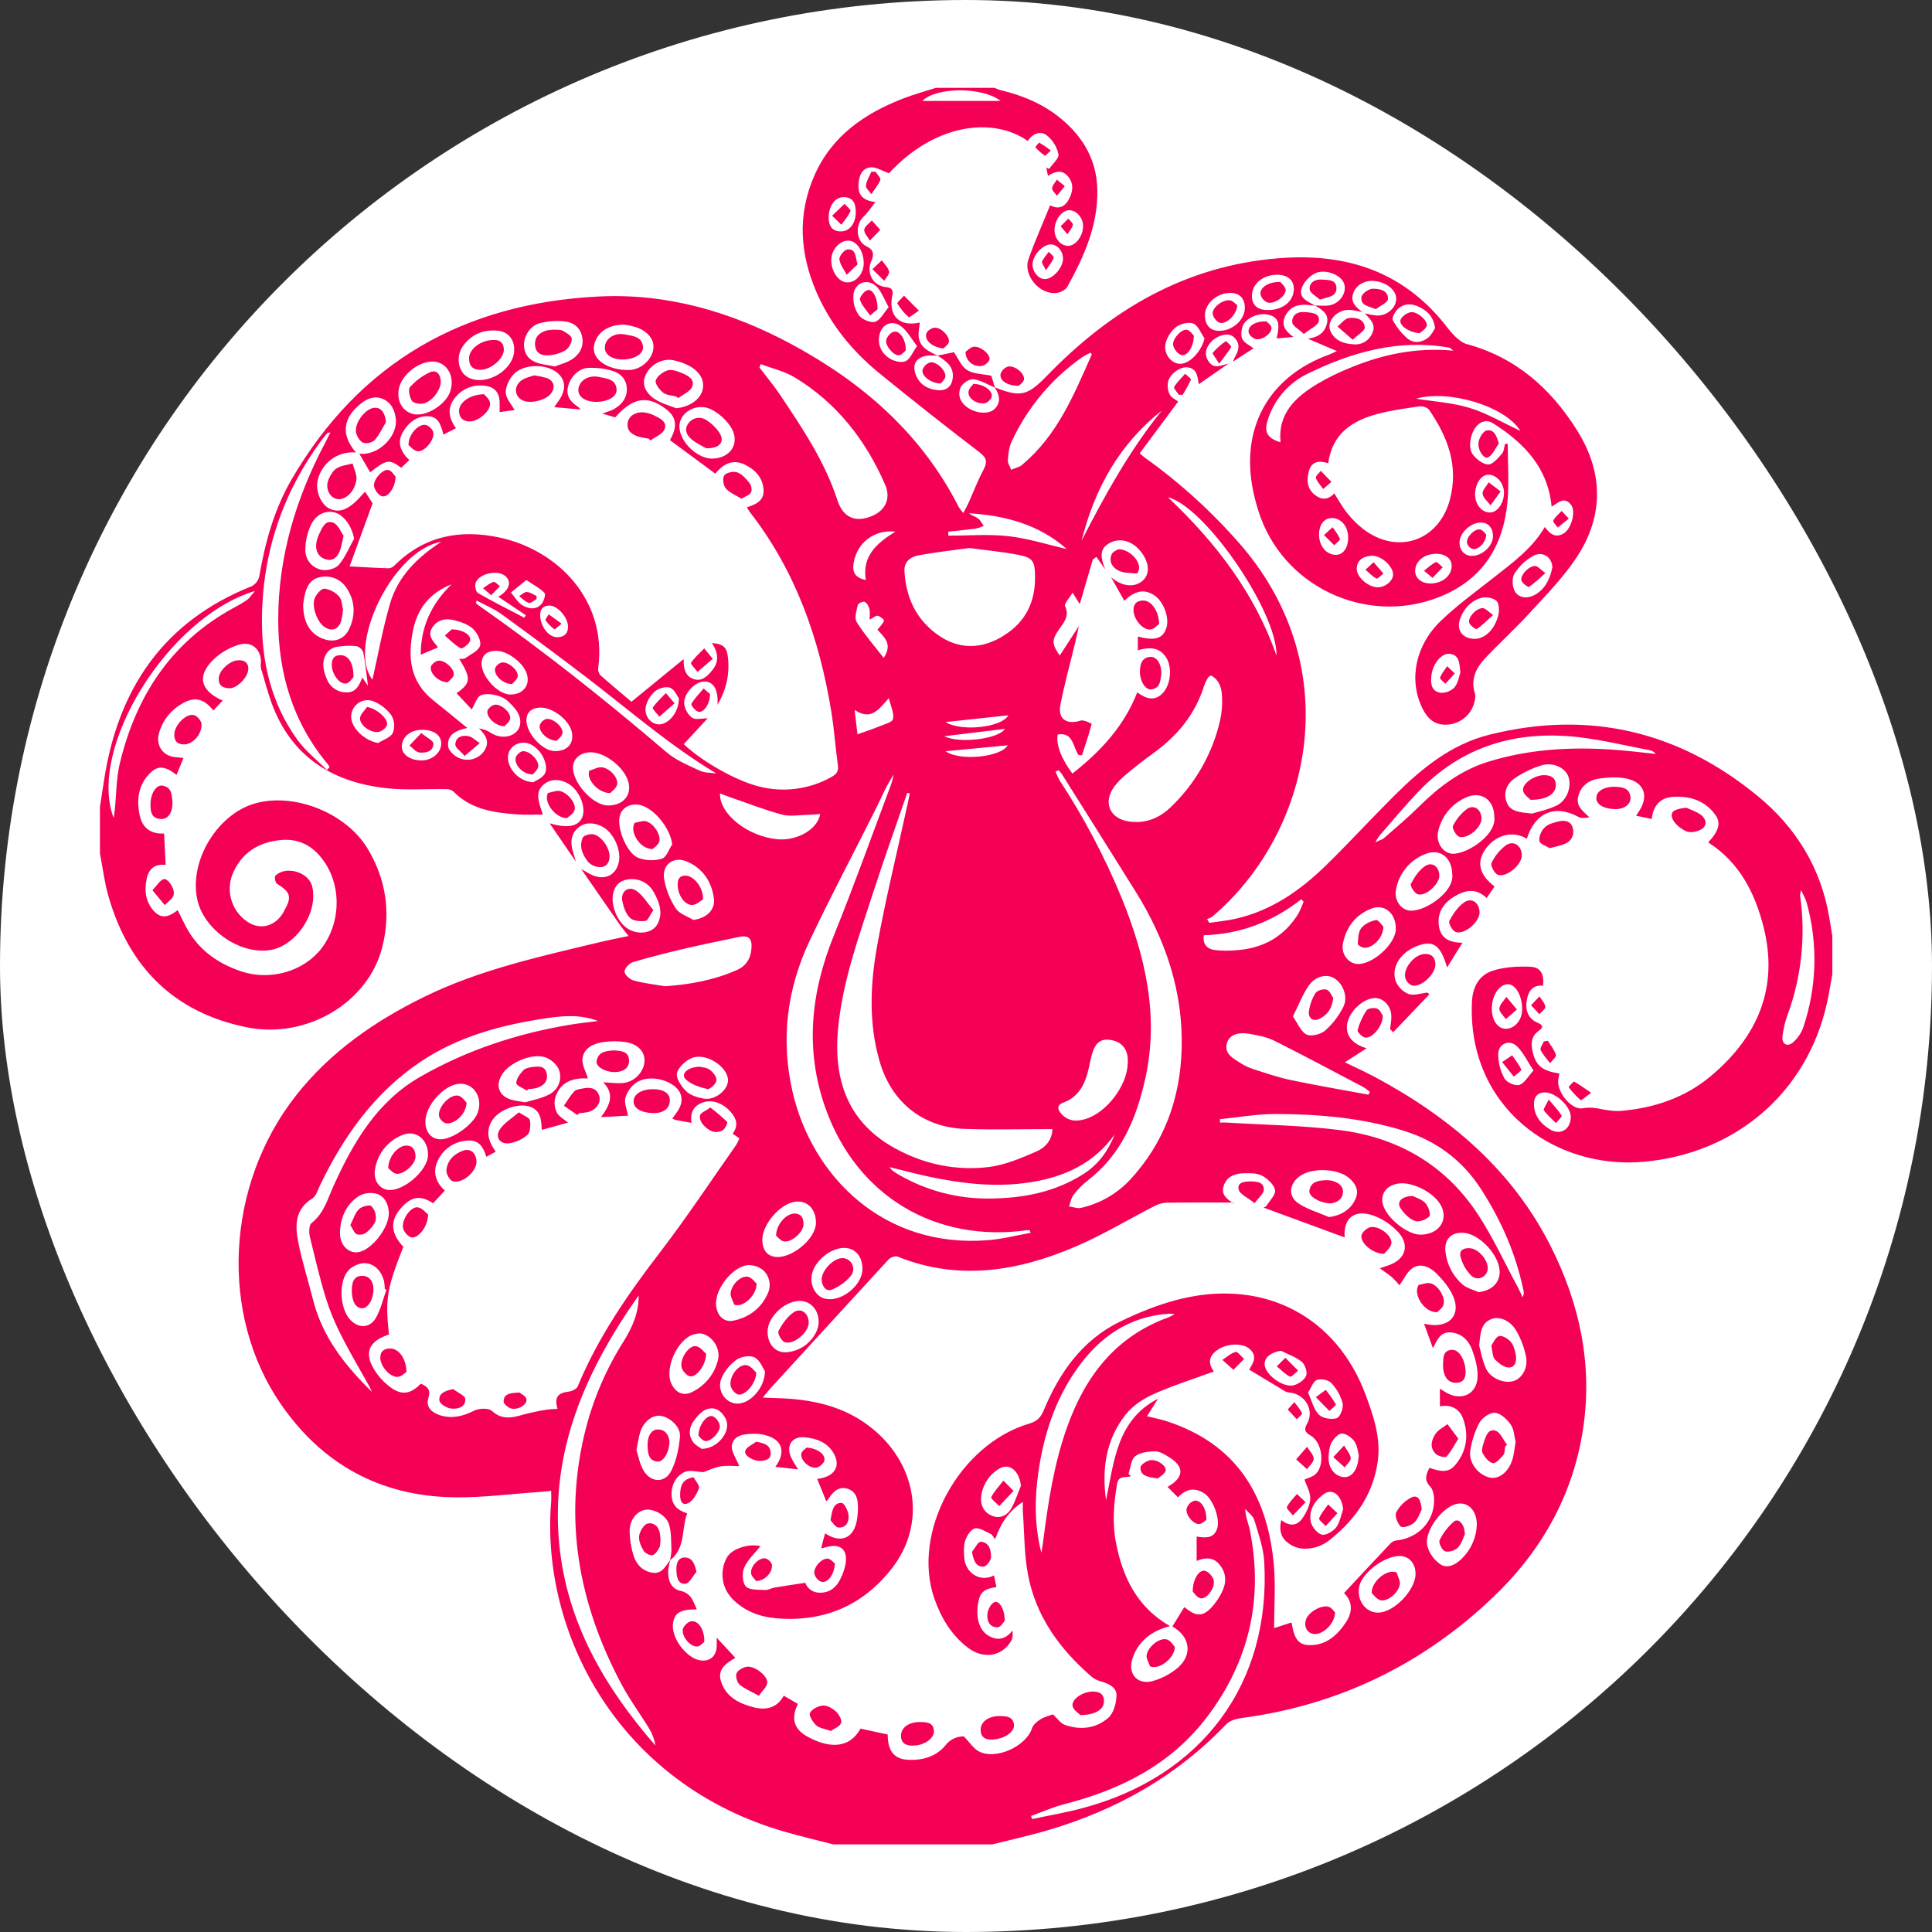 <svg width="250" height="250" viewBox="0 0 250 250" fill="none" xmlns="http://www.w3.org/2000/svg">
<rect x="0" y="0" width="250" height="250" fill="#333333" stroke="none"/>
<rect width="250" height="250" rx="125" fill="white"/>
<g clip-path="url(#clip0_242_94667)">
<path d="M236.699 118.683C235.615 112.269 232.38 107.054 227.431 102.992C217.199 94.592 205.565 91.847 192.674 95.083C187.719 96.327 183.88 99.51 180.343 103.036C177.391 105.98 174.571 109.057 171.59 111.971C168.26 115.226 164.508 117.852 159.857 118.892C158.748 119.141 157.607 119.248 156.48 119.42L156.192 118.937C156.435 118.858 156.666 118.747 156.881 118.608C169.517 107.883 174.47 86.836 160.69 70.67C156.97 66.358 152.748 62.507 148.113 59.198C147.974 59.097 147.851 58.976 147.479 58.66L152.456 51.96C152.152 51.724 151.601 51.484 151.373 51.068C151.122 50.573 151.039 50.01 151.134 49.464C151.339 48.414 152.689 47.435 153.635 47.532C154.836 47.656 154.959 48.6 155.119 49.718L158.953 47.055C158.1 47.231 157.176 47.817 156.46 46.861C155.801 45.982 155.954 45.082 156.681 44.28C157.496 43.38 158.891 42.993 159.573 43.555C160.453 44.281 160.404 45.176 159.849 46.101C159.73 46.329 159.624 46.564 159.534 46.806L162.201 45.072C161.683 44.671 161.04 44.39 160.775 43.902C160.544 43.479 160.612 42.781 160.775 42.277C161.151 41.109 162.991 40.368 164.292 40.764C165.435 41.112 165.665 41.866 165.197 43.792L167.366 43.602C166.369 42.885 165.699 42.071 166.335 40.84C166.967 39.619 168.042 39.34 169.3 39.464C169.601 39.493 169.903 39.526 170.204 39.558C169.324 39.047 168.068 38.642 168.408 37.387C168.622 36.603 169.397 35.758 170.143 35.384C171.295 34.806 173.049 35.404 173.69 36.261C174.558 37.42 173.608 39.268 171.968 39.523C171.379 39.614 170.763 39.53 170.161 39.527C171.006 40.062 171.975 40.54 171.719 41.793C171.461 43.058 170.562 43.648 169.238 43.83C170.454 44.347 171.584 44.83 172.991 45.428C172.472 45.667 172.264 45.783 172.041 45.862C164.147 48.701 160.413 55.446 162.195 63.706C162.428 64.808 162.739 65.892 163.123 66.951C166.628 76.469 177.666 81.123 186.959 76.95C192.094 74.645 194.56 70.383 195.063 64.959C195.294 62.473 195.102 59.948 195.102 57.441L194.754 57.431C194.627 57.868 194.621 58.413 194.345 58.719C193.835 59.287 193.159 60.114 192.572 60.098C191.877 60.078 191.02 59.416 190.564 58.789C189.905 57.883 190.303 55.982 191.073 55.139C191.684 54.469 192.455 54.303 193.191 54.768C197.191 57.295 200.287 60.482 200.78 65.562C201.571 65.118 202.403 64.143 203.306 65.344C203.935 66.183 203.346 68.366 202.396 68.985C201.49 69.576 200.713 69.342 199.903 68.19C198.291 70.938 195.803 72.765 193.377 74.668C191.023 76.515 188.584 78.286 186.433 80.35C183.129 83.523 182.293 87.967 184.007 91.549C184.815 93.239 185.856 93.904 187.454 93.754C188.236 93.673 188.974 93.355 189.569 92.842C190.164 92.329 190.587 91.646 190.782 90.885C190.873 90.514 190.964 90.077 190.855 89.734C190.257 87.863 191.029 86.393 192.235 85.117C194.144 83.099 196.205 81.222 198.076 79.171C200.146 76.902 202.332 74.674 204.013 72.127C207.554 66.763 207.488 61.15 204.087 55.709C200.689 50.273 196.131 46.234 189.776 44.516C189.238 44.37 188.737 43.952 188.314 43.557C187.827 43.062 187.376 42.532 186.965 41.972C181.416 35.048 174.102 32.724 165.462 33.416C153.373 34.384 143.755 40.088 135.523 48.576C132.971 51.207 132.08 51.465 128.729 50.118L128.273 48.616C127.149 48.383 125.987 48.407 125.156 47.894C124.398 47.426 123.999 46.377 123.437 45.578L121.323 46.018C122.332 46.691 123.395 47.313 123.296 48.789C123.221 49.9 122.572 50.565 121.456 50.495C120.167 50.415 119.085 49.851 118.559 48.636C117.762 46.794 118.965 45.713 121.365 46.052C120.293 45.493 119.071 45.047 118.884 43.633C118.804 43.025 118.964 42.385 119.017 41.737C116.375 42.339 114.91 40.849 115.471 38.227C115.621 37.526 115.388 37.222 114.642 37.153C113.008 37.002 112.063 35.357 112.73 33.816C113.117 32.919 113.1 32.347 112.091 31.854C110.746 31.195 110.636 29.072 111.737 28.045C112.26 27.558 112.655 26.933 113.285 26.15C111.649 25.954 111.029 25.225 111.085 23.939C111.132 22.859 111.459 21.809 112.599 21.656C113.308 21.561 114.103 22.098 115.042 22.412C120.903 16.041 128.445 15.045 132.99 18.24C133.589 17.307 134.593 16.884 135.419 17.485C136.206 18.102 136.752 18.976 136.961 19.954C137.063 20.494 136.185 21.22 135.748 21.863L135.395 21.677C135.457 21.999 135.518 22.321 135.602 22.761C136.572 22.137 137.466 21.927 138.22 22.855C139.024 23.845 138.811 24.901 138.248 25.896C137.682 26.896 136.814 27.074 135.889 26.563C134.932 28.919 133.912 31.194 133.087 33.538C132.353 35.621 134.54 38.19 136.74 37.902C137.238 37.837 137.896 37.504 138.121 37.096C140.277 33.197 142.08 29.166 141.994 24.572C141.923 20.808 140.237 17.83 137.409 15.45C135.103 13.508 132.405 12.363 129.496 11.67C129.213 11.586 128.937 11.483 128.667 11.364L121.108 11.364C119.715 11.813 118.296 12.197 116.932 12.723C111.874 14.672 107.611 17.588 105.362 22.759C103.172 27.794 103.5 32.814 105.642 37.784C107.47 42.027 110.331 45.489 113.88 48.374C118.123 51.824 122.417 55.212 126.763 58.537C127.672 59.237 127.801 59.776 127.271 60.769C126.518 62.181 125.949 63.69 125.291 65.152C125.125 65.521 124.918 65.871 124.649 66.385C124.435 66.143 124.239 65.885 124.062 65.614C119.238 56.114 111.6 49.481 102.384 44.521C94.644 40.355 86.338 37.934 77.54 38.364C60.153 39.212 46.566 46.801 37.705 62.088C35.465 65.952 34.299 70.226 33.542 74.617C33.475 74.884 33.352 75.134 33.181 75.349C33.009 75.565 32.793 75.74 32.548 75.865C21.143 80.415 15.269 89.141 13.463 100.972C13.287 102.122 13.11 103.273 12.931 104.423V110.418C13.294 112.283 13.518 114.188 14.043 116.007C16.674 125.133 22.491 131.013 31.915 132.928C39.672 134.504 47.667 129.746 49.47 122.543C50.593 118.057 49.952 113.728 47.537 109.761C44.754 105.191 38.162 102.574 33.126 103.929C28.173 105.261 24.454 111.341 25.52 116.364C26.353 120.29 31.019 123.548 34.94 122.94C38.347 122.412 41.247 118.008 40.386 114.665C39.915 112.836 37.011 111.979 35.643 113.311C35.493 113.457 35.616 114.215 35.826 114.347C37.655 115.494 37.81 116.048 36.688 118.026C35.703 119.765 33.877 120.35 32.279 119.44C31.217 118.821 30.413 117.842 30.011 116.682C29.609 115.521 29.636 114.254 30.087 113.112C31.234 110.361 33.436 108.977 36.334 108.699C38.948 108.449 40.818 109.678 42.176 111.84C44.218 115.09 43.987 119.618 41.596 122.726C39.321 125.685 35.002 126.95 31.242 125.704C27.931 124.607 25.334 122.635 23.808 119.412C23.567 118.904 23.305 118.407 22.986 117.77C22.036 118.537 21.004 119 20.016 117.994C18.81 116.764 18.648 115.203 19 113.621C19.261 112.449 20.049 111.738 21.439 111.925C21.368 110.534 21.302 109.248 21.232 107.854C19.506 107.943 18.391 107.143 18.053 105.399C17.651 103.321 17.944 101.392 19.567 99.902C20.517 99.029 21.465 99.174 22.844 100.275L23.743 98.075C23.204 98.019 22.782 98.008 22.373 97.927C20.941 97.644 20.157 96.336 20.579 94.858C21.029 93.247 22.099 91.88 23.554 91.055C25.146 90.112 26.382 90.367 27.602 91.938L28.817 90.653C25.794 89.327 25.43 87.315 27.862 85.121C28.768 84.324 29.838 83.738 30.997 83.403C32.709 82.913 33.945 84.226 33.743 85.977C33.69 86.434 33.916 86.93 34.048 87.398C34.318 88.357 34.587 89.318 34.897 90.263C37.307 97.597 42.662 101.207 50.077 102.001C52.604 102.271 55.179 102.072 57.732 102.114C58.063 102.101 58.389 102.203 58.653 102.404C60.962 104.77 63.962 105.177 67.024 105.39C68.044 105.46 69.074 105.401 70.243 105.401C69.725 103.785 69.043 102.362 70.632 101.31C71.674 100.62 73.211 100.927 74.204 101.932C75.353 103.094 75.83 104.942 75.244 105.96C74.671 106.957 73.38 107.195 71.125 106.537L74.519 111.5C74.362 110.962 74.187 110.428 74.053 109.885C73.785 108.794 73.972 107.783 74.868 107.068C75.769 106.348 76.81 106.447 77.811 106.899C79.373 107.604 80.494 110.072 80.034 111.733C79.659 113.088 78.584 113.78 77.15 113.421C76.468 113.249 75.856 112.788 75.213 112.459C76.86 114.839 78.508 117.218 80.158 119.596C80.477 120.055 80.843 120.482 81.34 121.121C79.982 121.409 78.778 121.635 77.588 121.921C69.876 123.774 62.1 125.464 54.92 128.978C48.545 132.098 42.772 136.088 38.327 141.727C29.212 153.288 28.357 170.083 36.313 181.654C41.707 189.498 49.234 193.605 58.748 193.752C62.419 193.809 66.098 193.311 69.772 193.063C70.245 193.031 70.716 192.976 71.32 192.92C71.32 193.454 71.353 193.919 71.315 194.379C69.945 211.248 79.971 230.886 101.676 237.066C103.709 237.645 105.768 238.132 107.814 238.662H128.407C130.834 238.048 133.285 237.515 135.683 236.804C144.502 234.189 152.289 229.829 158.682 223.108C159.148 222.619 160.029 222.396 160.751 222.3C173.249 220.625 184.059 215.381 193.158 206.724C199.427 200.76 203.552 193.535 204.853 184.862C206.101 176.536 204.405 168.697 200.669 161.281C195.67 151.36 187.588 144.561 177.972 139.396C176.724 138.726 175.429 138.146 174.026 137.46L176.843 135.643C174.937 135.09 174.073 133.937 174.328 132.461C174.616 130.79 176.555 129.062 178.043 129.152C179.056 129.213 179.951 130.155 180.036 131.373C180.076 131.962 179.936 132.563 179.877 133.158L180.273 133.575L184.969 128.661L184.698 128.44C183.874 128.525 182.954 128.875 182.252 128.621C181.872 128.462 181.528 128.227 181.24 127.932C180.953 127.636 180.728 127.286 180.58 126.901C179.96 124.933 181.495 122.913 183.898 122.235C185.595 121.756 186.47 122.491 187.253 125.185L189.239 121.996C187.614 121.962 186.455 121.491 186.198 119.856C185.948 118.267 186.636 116.924 188.238 115.982C189.608 115.176 190.977 114.861 192.371 116.204L193.399 114.711C191.446 113.244 191.038 111.608 192.168 109.952C193.484 108.02 195.751 107.426 197.573 108.534C198.626 105.136 201.228 104.055 204.254 105.711C204.632 105.918 205.165 105.842 205.673 105.757C204.822 104.961 203.88 104.311 204.23 103.006C204.603 101.62 205.67 100.915 206.973 100.739C208.149 100.58 209.413 100.505 210.554 100.765C212.767 101.271 213.352 103.009 212.131 104.911C212.017 105.089 211.898 105.264 211.71 105.549L213.731 105.975C213.913 104.287 214.806 103.217 216.498 103.112C218.638 102.979 220.571 103.575 221.909 105.359C222.737 106.465 222.452 107.473 221.04 109.01C225.066 111.564 227.078 115.52 228.195 119.917C230.2 127.804 227.435 134.157 221.384 139.241C218.054 142.038 214.092 143.362 209.798 143.747C209.321 143.776 208.843 143.761 208.369 143.701C207.198 143.588 206.119 143.15 204.836 143.406C203.368 143.697 201.483 141.364 201.627 139.782C201.654 139.491 201.734 139.205 201.789 138.915C199.562 138.571 198.741 137.911 198.32 136.084C198.085 135.064 198.121 134.089 199.097 133.398C199.723 132.956 199.718 132.657 198.95 132.333C197.796 131.846 197.336 130.793 197.562 129.453C197.764 128.25 198.312 127.42 199.677 127.547C199.819 126.041 199.359 125.15 198.018 125.096C196.413 125.031 194.714 125.117 193.199 125.594C191.41 126.157 190.561 127.685 190.47 129.631C189.839 143.17 201.031 151.378 212.707 150.332C224.675 149.26 233.817 141.317 236.391 129.866C236.674 128.607 236.869 127.328 237.104 126.059V121.106C236.97 120.298 236.834 119.491 236.699 118.683ZM188.224 88.93C187.994 89.172 187.715 89.361 187.406 89.484C187.096 89.608 186.764 89.663 186.431 89.645C185.218 89.493 185.107 88.445 185.219 87.441C185.393 85.876 186.541 84.488 187.595 84.605C188.806 84.739 188.857 85.713 188.967 87.038C188.816 87.458 188.7 88.34 188.224 88.93ZM193.883 79.6C193.402 81.5 192.133 82.669 190.802 82.665C189.291 82.659 188.432 81.574 188.913 80.155C189.365 78.822 190.275 77.778 191.622 77.378C192.227 77.198 193.179 77.338 193.624 77.73C193.99 78.053 194.033 79.01 193.884 79.6H193.883ZM198.684 76.934C197.786 77.464 196.661 77.461 196.088 76.625C195.693 76.049 195.598 74.854 195.942 74.277C196.546 73.299 197.391 72.491 198.395 71.931C199.592 71.271 200.835 72.075 200.874 73.412C200.599 74.768 200.05 76.127 198.684 76.934H198.684ZM172.832 71.798C171.619 71.772 170.689 70.641 170.682 69.184C170.677 67.876 171.369 67.006 172.393 67.034C173.572 67.066 174.447 68.139 174.452 69.557C174.456 70.899 173.791 71.819 172.832 71.798ZM178.281 75.994C177.014 75.987 175.469 74.61 175.559 73.507C175.65 72.386 176.481 71.992 177.442 71.916C178.661 71.819 180.245 73.223 180.265 74.32C180.28 75.149 179.272 75.999 178.281 75.994ZM185.185 75.5C183.971 75.531 183.107 74.841 183.12 73.853C183.137 72.607 184.309 71.666 185.848 71.661C187.041 71.658 187.841 72.282 187.847 73.221C187.856 74.466 186.692 75.464 185.185 75.5ZM187.617 64.641C186.188 70.016 180.839 71.838 176.408 68.469C175.626 67.852 174.92 67.145 174.303 66.363C173.707 65.631 173.258 64.781 172.651 63.841C171.798 64.784 170.899 64.667 170.079 63.987C169.079 63.157 169.063 61.99 169.397 60.875C169.758 59.668 170.758 59.577 171.87 59.945C172.382 56.127 174.952 54.455 178.189 53.58C179.974 53.097 181.828 52.85 183.663 52.586C184.063 52.528 184.709 52.72 184.917 53.021C187.342 56.528 188.768 60.314 187.617 64.641ZM192.689 61.427C193.743 61.486 194.644 62.603 194.617 63.816C194.588 65.149 193.764 66.293 192.818 66.316C191.719 66.342 190.828 65.217 190.878 63.867C190.93 62.452 191.731 61.373 192.69 61.427H192.689ZM191.613 67.617C192.598 67.613 193.212 68.32 193.189 69.433C193.164 70.669 191.779 71.943 190.47 71.931C189.483 71.923 188.823 71.18 188.865 70.125C188.915 68.911 190.326 67.622 191.613 67.617H191.613ZM196.734 55.758C194.446 54.694 192.391 53.457 190.165 52.781C187.886 52.089 185.44 51.947 183.257 51.594C187.374 50.379 194.731 52.505 196.734 55.758H196.734ZM187.542 44.986C187.613 44.998 187.671 45.078 188.065 45.372C183.098 44.922 178.733 45.909 174.525 47.668C173.16 48.221 171.836 48.872 170.565 49.616C167.712 51.331 165.337 53.418 165.703 57.231C164.037 56.736 163.551 55.95 164.021 54.435C164.415 53.117 165.08 51.895 165.973 50.848C166.867 49.801 167.968 48.953 169.209 48.356C174.973 45.537 181.016 43.838 187.542 44.986H187.542ZM183.618 39.705C184.674 40.211 185.491 40.942 185.7 42.474C185.487 42.775 185.236 43.342 184.808 43.692C183.999 44.351 182.948 44.462 182.157 43.83C181.367 43.158 180.712 42.34 180.228 41.422C180.073 41.143 180.495 40.364 180.851 40.017C181.645 39.243 182.645 39.237 183.619 39.705H183.618ZM174.77 40.106C175.283 40.157 175.789 40.286 176.299 40.379C175.466 39.767 174.692 39.115 175.117 37.916C175.489 36.868 176.618 36.241 177.844 36.36C179.237 36.494 180.434 37.342 180.635 38.337C180.891 39.602 179.633 40.887 178.139 40.831C177.624 40.776 177.114 40.683 176.612 40.552C177.264 41.287 178.116 41.976 177.569 43.121C177.375 43.585 177.037 43.975 176.605 44.233C176.173 44.492 175.67 44.605 175.169 44.556C173.911 44.482 172.751 44.118 172.171 42.882C171.551 41.559 173.087 39.938 174.77 40.106H174.77ZM165.299 35.553C166.641 35.559 167.455 36.289 167.422 37.456C167.377 39.017 165.958 40.134 164.032 40.123C162.72 40.116 162.003 39.476 161.998 38.308C161.991 36.738 163.421 35.545 165.3 35.553H165.299ZM135.208 36.113C134.378 36.113 133.595 35.179 133.61 34.208C133.627 33.045 134.918 31.628 135.959 31.631C136.829 31.633 137.569 32.503 137.55 33.503C137.529 34.67 136.232 36.114 135.208 36.113ZM140.148 29.183C140.176 30.46 139.257 31.754 138.279 31.812C137.34 31.867 136.479 30.937 136.454 29.84C136.425 28.554 137.338 27.256 138.305 27.206C139.229 27.159 140.124 28.119 140.148 29.183ZM129.484 13.06H119.349C121.161 11.24 127.122 11.222 129.484 13.06ZM109.299 25.511C110.481 25.585 110.735 26.447 110.737 27.451C110.74 28.95 109.891 30.01 108.685 29.941C107.478 29.872 107.265 28.997 107.225 28.241C107.226 26.547 108.103 25.436 109.3 25.511H109.299ZM107.567 33.554C107.607 32.26 108.712 31.08 109.825 31.139C110.871 31.195 111.744 32.484 111.765 34.003C111.784 35.365 110.828 36.526 109.677 36.542C108.526 36.558 107.518 35.129 107.567 33.554H107.567ZM111.104 40.757C110.566 39.949 110.333 38.975 110.448 38.011C110.734 36.367 112.536 35.985 113.599 37.268C114.127 37.905 114.431 38.729 114.991 39.751C114.373 40.462 113.915 41.439 113.232 41.637C112.63 41.812 111.488 41.315 111.104 40.757H111.104ZM117.185 46.736C116.661 46.978 115.731 46.758 115.174 46.42C114.222 45.842 113.629 44.906 113.744 43.689C113.906 41.99 115.417 41.235 116.712 42.313C117.458 42.934 117.95 43.859 118.665 44.787C118.077 45.611 117.767 46.467 117.186 46.736H117.185ZM31.955 77.641C31.378 78.027 30.78 78.379 30.162 78.697C22.135 83.091 17.603 90.068 15.507 98.764C15.043 100.685 15.066 102.724 14.861 104.708C14.827 105.043 14.771 105.377 14.706 105.844C11.277 96.83 21.744 79.84 32.995 76.472C32.502 77.039 32.28 77.412 31.955 77.641ZM168.398 116.36C168.492 116.47 168.586 116.58 168.68 116.691C168.505 117.189 168.296 117.673 168.054 118.142C166.207 121.207 163.431 122.74 159.903 122.962C158.998 123.046 158.087 123.036 157.184 122.934C156.248 122.797 155.602 122.248 155.764 121.017C160.538 120.888 164.691 119.255 168.398 116.36ZM157.883 93.207C156.9 97.504 154.673 101.416 151.482 104.456C150.001 105.873 148.24 106.595 146.149 106.31C143.602 105.964 142.67 103.833 144.201 101.764C144.679 101.149 145.23 100.592 145.84 100.107C146.941 99.194 148.066 98.305 149.227 97.472C152.35 95.234 154.67 92.411 155.825 88.697C155.96 88.332 156.134 87.982 156.345 87.655C156.402 87.556 156.55 87.51 156.709 87.405C157.793 87.987 158.084 89.039 158.13 90.115C158.189 91.152 158.106 92.193 157.883 93.207ZM86.882 179.061C85.948 177.095 87.654 173.293 89.751 172.676C89.976 172.619 90.204 172.574 90.433 172.54C91.937 172.529 93.291 174.329 92.915 175.922C92.706 176.833 92.293 177.686 91.708 178.415C91.123 179.144 90.38 179.732 89.536 180.134C88.431 180.693 87.439 180.233 86.882 179.061ZM87.986 185.866C87.867 187.371 87.541 188.958 86.875 190.295C86.049 191.954 84.22 191.888 83.261 190.265C82.775 189.442 82.615 188.426 82.353 187.635C82.548 186.7 82.638 185.966 82.858 185.273C83.267 183.987 84.382 183.114 85.381 183.198C86.598 183.301 88.086 184.587 87.986 185.866ZM89.819 183.803C90.508 182.88 91.367 181.969 92.601 182.316C93.19 182.482 93.837 183.26 94.02 183.888C94.474 185.45 92.743 187.485 90.801 187.478C90.558 187.293 89.986 187.028 89.673 186.581C89.036 185.669 89.168 184.674 89.819 183.803ZM93.337 178.403C93.752 177.42 94.431 176.572 95.297 175.95C95.89 175.528 97.07 175.337 97.657 175.654C98.367 176.039 98.725 177.069 98.986 177.45C98.952 179.576 97.17 181.492 95.601 181.621C94.019 181.752 92.694 180.033 93.337 178.403ZM94.906 170.893C93.621 171.164 92.676 170.148 92.651 168.688C92.616 166.698 94.774 163.938 96.736 163.714C97.49 163.664 98.234 163.913 98.805 164.408C99.2 164.792 99.462 165.291 99.556 165.834C99.65 166.376 99.569 166.934 99.327 167.429C98.469 169.323 96.911 170.471 94.906 170.893H94.906ZM102.908 155.502C104.474 155.306 105.599 156.459 105.582 158.241C105.563 160.371 102.261 163.039 100.155 162.61C99.081 162.392 98.715 161.584 98.647 160.611C98.507 158.586 100.885 155.755 102.909 155.502H102.908ZM93.167 102.676C93.636 102.849 94.041 103.008 94.451 103.149C96.691 103.92 98.906 104.792 101.188 105.407C102.221 105.686 103.393 105.461 104.501 105.442C105.031 105.434 105.559 105.372 106.131 105.332C105.804 107.32 103.155 108.818 100.651 108.602C96.862 108.276 93.082 105.397 93.167 102.676ZM103.843 168.362C105.578 168.608 106.491 170.697 105.572 172.454C105.224 173.135 104.714 173.72 104.087 174.157C103.459 174.595 102.734 174.871 101.974 174.961C100.446 175.191 99.329 174.038 99.323 172.325C99.317 170.289 101.839 168.079 103.843 168.362ZM105.04 165.005C105.335 163.239 107.413 161.486 109.215 161.478C110.632 161.473 111.579 162.534 111.602 164.153C111.633 166.342 108.796 168.586 106.696 168.034C105.551 167.732 104.809 166.376 105.04 165.005ZM102.574 141.359C100.986 134.545 101.823 127.956 104.787 121.694C107.513 115.933 110.513 110.303 113.361 104.601C114.088 103.142 114.7 101.626 115.655 100.224C115.529 100.683 115.439 101.155 115.273 101.598C112.834 108.086 110.507 114.619 107.906 121.041C104.925 128.399 104.123 135.8 106.807 143.374C110.838 154.75 121.035 160.871 132.985 159.177C133.071 159.175 133.156 159.185 133.239 159.205L133.375 159.527C131.56 159.85 129.757 160.32 127.927 160.472C114.278 161.606 105.088 152.153 102.574 141.359ZM113.572 79.68C113.894 79.753 114.431 80.187 114.392 80.305C114.261 80.694 113.914 81.009 113.546 81.49C114.296 82.355 115.6 83.26 114.348 85.134C113.12 83.543 111.854 82.098 110.85 80.49C110.529 79.977 110.831 79.017 110.994 78.294C111.042 78.081 111.682 77.78 111.885 77.876C112.179 78.012 112.418 78.45 112.503 78.802C112.606 79.234 112.527 79.709 112.527 80.185C113.023 79.929 113.338 79.627 113.572 79.68V79.68ZM115.019 90.332C115.275 91.425 115.713 92.293 115.56 93.04C115.472 93.463 114.43 93.724 113.79 93.99C112.955 94.335 112.093 94.612 110.957 95.022C110.856 94.156 110.74 93.168 110.587 91.862C112.746 93.287 113.679 91.816 115.019 90.332V90.332ZM113.837 137.396C115.373 142.653 119.44 145.894 124.891 146.081C128.603 146.208 132.322 146.105 136.183 146.105C136.146 147.547 135.232 148.519 134.104 149.005C132.139 149.852 130.088 150.747 127.997 151.005C123.736 151.53 119.611 150.674 115.814 148.59C110.005 145.403 107.831 140.163 108.429 133.324C108.978 127.042 111.151 121.166 113.072 115.235C114.445 110.998 115.952 106.805 117.4 102.592L117.732 102.663C117.619 103.198 117.511 103.734 117.394 104.268C116.085 110.276 114.613 116.255 113.515 122.302C112.604 127.311 112.378 132.403 113.837 137.396L113.837 137.396ZM122.365 93.432L130.471 92.561C129.642 94.134 124.378 94.716 122.365 93.432ZM130.401 96.44C129.513 97.995 124.127 98.509 122.357 97.21L130.401 96.44ZM130.029 94.317C129.245 95.624 124.089 96.264 122.198 95.266L130.029 94.317ZM128.062 155.089C123.964 155.143 119.927 154.092 116.375 152.047C116.074 151.875 115.782 151.687 115.498 151.49C115.352 151.347 115.221 151.191 115.104 151.024C116.874 151.456 118.44 151.879 120.023 152.219C124.458 153.171 128.92 153.699 133.451 152.967C137.81 152.262 141.573 150.53 144.232 146.807C143.41 148.911 142.122 150.689 140.22 151.904C136.526 154.264 132.389 155.062 128.062 155.089ZM137.571 142.688C139.719 141.897 140.467 140.112 140.914 138.095C141.045 137.504 141.15 136.906 141.328 136.33C141.769 134.901 142.441 134.4 143.626 134.559C145.017 134.747 145.823 135.578 145.927 136.943C145.944 137.158 145.93 137.375 145.93 137.592C145.865 140.484 143.168 144.021 140.402 144.82C139.252 145.152 138.17 145.087 137.315 144.096C136.813 143.514 136.758 142.987 137.571 142.688ZM138.909 154.626C139.433 153.933 140.044 153.311 140.727 152.774C145.082 149.432 147.035 144.779 148.19 139.607C150.012 131.44 148.205 123.778 145.17 116.263C142.975 110.927 140.279 105.811 137.117 100.985C136.914 100.62 136.737 100.241 136.588 99.851L136.974 99.668C137.119 99.807 137.251 99.957 137.371 100.118C140.581 105.219 143.801 110.313 146.986 115.43C150.85 121.64 153.111 128.351 152.905 135.728C152.726 142.143 150.66 147.871 146.241 152.65C144.542 154.468 142.338 155.737 139.912 156.294C139.431 156.414 138.861 156.183 138.333 156.114C138.516 155.612 138.597 155.03 138.909 154.626ZM165.178 84.837C162.373 76.785 157.371 70.242 151.126 64.345C155.915 65.521 165.286 79.171 165.178 84.837ZM147.641 71.401C148.696 72.748 148.823 74.182 147.964 75.04C147.024 75.982 145.538 75.971 144.179 75.01C144.038 74.911 143.906 74.802 143.769 74.698C144.338 75.706 144.908 76.714 145.488 77.742C146.897 76.399 148.076 76.197 149.346 77.021C150.572 77.816 151.369 79.966 150.921 81.274C150.453 82.645 149.45 82.956 147.237 82.368V84.15C149.035 83.606 150.153 83.909 150.916 85.11C151.722 86.377 151.483 88.665 150.425 89.727C149.366 90.789 148.316 90.419 147.158 89.594C145.445 93.999 142.381 97.259 138.765 100.104C137.28 98.081 136.639 96.337 136.863 95.048C138.893 94.687 138.815 96.645 139.559 97.698L140.012 97.728C140.451 96.382 140.899 95.039 141.264 93.674C141.271 93.646 140.251 93.114 139.845 93.242C138.02 93.817 136.856 93.055 137.216 91.201C137.741 88.492 138.486 85.825 139.133 83.138C139.283 82.512 139.416 81.882 139.61 81.014L137.13 84.826C136.053 83.292 136.104 82.767 137.078 81.388C137.682 80.531 138.414 79.694 137.818 78.422C137.677 78.121 138.352 77.436 138.793 76.687L139.723 78.178C140.279 76.272 140.843 74.337 141.407 72.4L141.873 72.057L143.014 73.686C142.292 71.903 142.406 70.995 143.434 70.355C144.699 69.567 146.257 69.862 147.389 71.105C147.475 71.202 147.562 71.299 147.641 71.401ZM159.164 37.901C160.387 37.891 161.075 38.583 161.082 39.826C161.089 41.383 159.502 42.811 157.763 42.812C156.602 42.812 155.913 42.058 155.916 40.789C155.921 39.287 157.464 37.914 159.164 37.901ZM150.874 44.253C151.116 43.472 151.592 42.784 152.238 42.283C152.82 41.882 153.863 41.616 154.434 41.878C155.071 42.169 155.401 43.123 155.866 43.789C155.536 45.221 154.313 46.727 153.111 47.031C151.736 47.38 150.377 45.789 150.874 44.253ZM150.329 53.141C146.159 58.3 142.969 64.071 139.96 69.956C141.637 63.252 144.823 57.478 150.328 53.142L150.329 53.141ZM130.917 57.118C132.95 52.737 136.105 48.971 140.061 46.201C140.403 45.99 140.76 45.802 141.128 45.64C141.235 45.799 141.287 45.847 141.277 45.868C138.978 51.044 136.836 56.32 132.314 60.097C132.223 60.19 132.12 60.27 132.007 60.334C131.623 60.495 131.231 60.636 130.842 60.784C130.688 60.356 130.382 59.917 130.413 59.503C130.473 58.698 130.578 57.84 130.915 57.12L130.917 57.118ZM125.3 52.805C124.298 52.162 123.868 51.174 124.298 50.138C124.515 49.617 125.43 49.012 125.956 49.074C126.908 49.186 127.806 49.761 128.726 50.147C129.337 51.073 129.579 52.026 128.696 52.92C128.005 53.618 126.419 53.526 125.298 52.807L125.3 52.805ZM126.272 68.401C126.623 68.32 126.966 68.205 127.295 68.056C127.06 67.732 126.882 67.331 126.575 67.102C126.217 66.834 125.746 66.717 125.371 66.415C130.039 66.704 134.407 67.832 138.04 71.045C135.523 70.468 133.03 69.666 130.48 69.379C127.922 69.091 125.306 69.316 122.715 69.316C122.713 69.143 122.711 68.971 122.709 68.798C123.895 68.672 125.086 68.561 126.27 68.403L126.272 68.401ZM118.828 71.866C120.992 71.459 123.188 71.227 125.437 70.913C127.564 71.202 129.725 71.392 131.84 71.811C133.681 72.177 133.906 72.665 133.935 74.514C133.988 77.798 132.806 80.373 129.965 82.197C127.072 84.055 124.032 84.11 121.246 82.073C118.502 80.067 117.225 77.267 117.038 73.925C116.968 72.671 117.82 72.056 118.828 71.866ZM115.87 68.785C113.477 70.272 111.536 71.904 112.034 75.056C110.561 74.738 110.261 73.962 110.469 72.8C110.929 70.222 113.071 68.519 115.87 68.785ZM98.432 47.114C99.903 47.673 101.497 48.027 102.822 48.827C108.271 52.115 112.009 56.929 114.529 62.7C115.378 64.643 114.463 66.266 112.409 66.932C110.408 67.581 109.025 66.772 108.35 64.699C106.735 59.739 103.855 55.452 100.993 51.166C100.158 49.916 99.182 48.757 98.271 47.556L98.432 47.114ZM94.514 55.178C95.855 57.187 94.649 59.266 92.232 59.343C90.266 59.405 87.94 57.181 87.913 55.213C87.891 53.363 90.15 52.043 92.045 52.981C93.039 53.495 93.888 54.25 94.514 55.178ZM87.111 46.61C87.79 46.742 88.448 46.967 89.065 47.279C90.579 48.045 91.236 49.261 90.9 50.504C90.559 51.77 89.084 52.717 87.477 52.819C86.681 52.507 85.842 52.273 85.098 51.865C83.607 51.048 83.032 49.846 83.465 48.716C84.021 47.269 85.596 46.321 87.111 46.61ZM76.865 44.751C77.162 43.085 78.614 41.978 80.824 42.011C81.305 42.08 81.781 42.182 82.248 42.316C83.797 42.824 84.679 43.921 84.548 45.092C84.394 46.477 83.037 47.778 81.52 47.871C80.829 47.908 80.137 47.833 79.471 47.65C77.636 47.152 76.643 45.998 76.865 44.751ZM69.756 41.846C70.828 41.558 71.944 41.472 73.047 41.591C74.121 41.685 75.024 42.3 75.304 43.457C75.602 44.694 75.1 45.743 74.133 46.417C73.386 46.94 72.428 47.161 71.803 47.418C71.096 47.291 70.712 47.222 70.33 47.154C69.095 46.935 68.067 46.426 67.838 45.059C67.624 43.778 68.439 42.242 69.756 41.846ZM59.932 44.741C61.008 43.264 62.555 42.621 64.362 42.785C65.793 42.915 66.593 43.947 66.535 45.378C66.432 47.941 62.882 50.017 60.601 48.849C59.29 48.178 58.908 46.149 59.932 44.742V44.741ZM51.601 50.347C51.942 48.517 54.189 46.72 56.053 46.786C57.898 46.851 58.963 48.826 58.209 50.785C57.643 52.254 55.578 53.656 54.004 53.638C52.368 53.62 51.271 52.117 51.601 50.347ZM46.63 52.276C47.479 51.585 48.434 51.167 49.515 51.611C50.636 52.072 51.085 53.083 51.216 54.201C51.488 56.538 48.843 59.033 46.496 58.7L47.897 61.112C50.058 59.439 50.365 59.387 51.915 60.53L52.968 59.533C51.88 58.495 51.329 57.321 52.118 55.943C52.819 54.72 53.871 53.841 55.352 53.858C56.716 53.873 57.064 54.986 57.375 56.239L59.002 55.408C58.029 54.081 57.866 52.75 58.84 51.52C59.317 50.89 59.964 50.41 60.704 50.134C61.444 49.859 62.247 49.8 63.019 49.965C64.012 50.141 64.594 50.84 64.648 51.89C64.669 52.317 64.651 52.746 64.651 53.327L66.583 53.058C66.174 52.309 65.478 51.578 65.443 50.816C65.407 50.054 65.872 49.12 66.4 48.503C67.627 47.068 70.694 47.011 72.149 48.267C73.113 49.099 73.193 50.13 72.681 51.215C72.446 51.713 72.073 52.145 71.712 52.683L75.141 52.99C75.049 52.871 74.946 52.763 74.831 52.666C73.94 52.094 73.277 51.372 73.459 50.226C73.66 48.95 74.777 47.697 76.032 47.61C77.104 47.549 78.179 47.672 79.209 47.973C80.249 48.27 81.048 49.04 81.109 50.218C81.174 51.469 80.474 52.356 79.429 52.948C78.986 53.198 78.466 53.312 77.927 53.508L79.601 54.011C81.888 51.446 83.711 51.124 86.072 52.85C87.54 53.923 87.732 55.126 86.69 56.954L92.555 61.285C93.514 60.133 94.72 59.346 96.315 60.095C97.672 60.731 98.684 61.749 98.805 63.342C98.913 64.762 97.859 65.262 96.653 65.641C96.758 65.841 96.874 66.036 97.001 66.223C102.975 73.883 106.062 82.728 107.588 92.195C107.953 94.461 108.105 96.762 108.425 99.037C108.539 99.843 108.206 100.208 107.562 100.555C104.727 102.144 101.389 102.581 98.24 101.777C95.3 101.057 90.867 98.564 88.473 96.296L91.571 92.949C90.818 92.949 90.046 93.172 89.59 92.889C89.082 92.573 88.663 91.831 88.555 91.213C88.321 89.869 89.913 88.155 91.192 88.191C92.353 88.224 92.963 89.264 92.846 91.2C94.052 89.124 94.472 87.035 94.163 84.826C94.004 83.679 93.436 83.29 92.13 83.221C92.912 84.395 93.103 85.569 92.185 86.702C91.571 87.458 90.855 88.227 89.781 87.879C88.676 87.522 88.428 86.512 88.47 85.282L81.707 90.806C80.292 89.605 78.957 88.505 77.671 87.351C77.567 87.224 77.49 87.077 77.445 86.919C77.4 86.761 77.387 86.596 77.409 86.433C78.575 77.602 72.115 71.169 64.668 69.563C59.565 68.462 54.924 69.32 51.083 73.136C50.886 73.356 50.617 73.498 50.324 73.536C48.767 73.495 47.212 73.394 45.235 73.291L48.213 65.137L47.241 63.618C46.763 64.118 46.331 64.649 45.822 65.091C44.893 65.897 43.845 66.414 42.61 65.803C41.546 65.276 40.849 63.609 41.077 62.311C41.289 61.176 41.918 60.162 42.839 59.466C43.761 58.771 44.908 58.445 46.058 58.552C44.127 56.302 44.319 54.155 46.63 52.276V52.276ZM90.554 99.728C89.076 99.035 87.49 98.394 86.271 97.353C78.406 90.64 70.331 84.203 61.85 78.281C61.751 78.201 61.656 78.114 61.568 78.02L61.688 77.718C62.774 78.304 63.941 78.778 64.931 79.497C68.689 82.223 72.414 84.996 76.104 87.814C81.531 91.978 86.705 96.489 92.69 100.085C91.973 99.976 91.183 100.023 90.554 99.728ZM89.722 119.043C88.945 118.56 87.899 118.25 87.449 117.554C86.697 116.407 86.184 115.12 85.939 113.77C85.621 111.828 87.212 110.708 89.005 111.529C91.003 112.444 92.116 114.139 92.377 116.292C92.556 117.766 91.422 118.801 89.722 119.043ZM66.051 89.874C64.338 89.89 62.04 87.24 62.334 85.562C62.522 84.492 63.326 84.211 64.261 84.219C65.735 84.231 67.768 85.82 68.182 87.234C68.61 88.697 67.672 89.86 66.051 89.874ZM68.039 79.609L67.839 79.932C65.834 78.882 63.806 77.869 61.846 76.739C61.568 76.58 61.411 75.779 61.551 75.405C62.002 74.185 64.444 73.696 65.404 74.552C66.271 75.325 65.884 76.399 64.477 77.219L68.039 79.609ZM70.062 78.168C69.339 78.976 68.339 78.791 67.557 78.295C66.969 77.922 66.588 77.225 66.114 76.672L68.104 75.054C69.071 75.707 69.877 76.106 70.452 76.722C70.64 76.924 70.374 77.819 70.061 78.168L70.062 78.168ZM71.052 78.358C72.102 78.323 73.458 79.826 73.494 81.021C73.539 81.931 73.069 82.401 72.195 82.456C71.085 82.524 69.986 81.195 69.904 79.747C69.858 78.92 70.177 78.387 71.051 78.358L71.052 78.358ZM83.584 91.361C83.772 90.613 84.189 89.942 84.775 89.44C85.266 89.052 86.207 88.781 86.725 88.998C87.306 89.242 87.634 90.089 87.847 90.374C87.843 91.988 86.805 93.36 85.702 93.678C84.492 94.027 83.243 92.759 83.584 91.361L83.584 91.361ZM57.1 70.112C53.952 72.156 51.487 74.618 50.477 78.087C49.519 81.376 48.914 84.77 48.193 87.948C44.855 83.689 50.766 71.188 57.1 70.112ZM41.45 74.676C42.118 74.534 42.812 74.605 43.436 74.881C44.06 75.156 44.582 75.621 44.926 76.209C45.97 77.865 46.008 79.664 45.17 81.418C44.523 82.771 43.187 83.201 41.763 82.645C40.123 82.005 39.223 80.533 39.231 78.221C39.254 78.069 39.303 77.64 39.382 77.216C39.611 75.995 40.129 74.915 41.451 74.676H41.45ZM39.51 71.268C39.5 70.157 39.729 69.057 40.181 68.043C40.839 66.567 42.125 65.99 43.321 66.316C44.526 66.646 45.538 68.126 45.821 69.703C45.181 70.848 44.679 72.109 43.845 73.089C43.419 73.589 42.34 73.875 41.661 73.74C41.072 73.64 40.536 73.339 40.144 72.888C39.751 72.438 39.528 71.865 39.51 71.268H39.51ZM42.3 99.636C41.007 98.331 39.516 97.169 38.458 95.696C35.132 91.063 33.857 85.747 33.894 80.114C33.949 71.569 36.541 63.842 41.609 56.954C41.84 56.64 42.096 56.345 42.352 56.051C42.393 56.006 42.495 56.012 42.756 55.949C42.499 56.462 42.305 56.869 42.094 57.266C38.294 64.424 36.01 72.029 36 80.152C35.992 87.092 37.894 93.507 42.459 98.942C42.532 99.047 42.595 99.158 42.647 99.275L42.3 99.636ZM44.703 89.592C44.179 89.577 43.67 89.407 43.242 89.103C42.815 88.8 42.486 88.377 42.297 87.888C41.794 86.692 41.536 85.449 42.423 84.326C42.74 83.982 43.166 83.757 43.629 83.69C44.453 83.555 45.292 83.527 46.123 83.609C46.327 83.663 46.514 83.767 46.668 83.911C46.822 84.054 46.94 84.233 47.009 84.432C47.272 85.738 47.396 87.072 47.616 88.738L46.877 87.668C46.476 88.748 45.999 89.684 44.703 89.591L44.703 89.592ZM50.832 94.838C50.536 95.438 49.598 95.721 48.941 96.144C47.354 95.888 45.713 94.484 45.465 93.061C45.408 92.696 45.447 92.323 45.577 91.978C45.708 91.633 45.926 91.327 46.21 91.092C46.495 90.856 46.835 90.699 47.199 90.635C47.562 90.571 47.936 90.603 48.284 90.727C49.236 91.106 50.06 91.749 50.658 92.581C50.854 92.92 50.972 93.299 51.002 93.689C51.032 94.079 50.974 94.472 50.832 94.837L50.832 94.838ZM54.497 98.398C53.054 98.371 52.019 97.645 51.998 96.645C51.972 95.365 53.11 94.423 54.668 94.436C56.148 94.448 57.091 95.141 57.092 96.213C57.093 97.413 55.893 98.422 54.497 98.397L54.497 98.398ZM63.523 94.839C63.061 94.531 62.535 94.333 61.985 94.258C62.861 95.136 63.411 95.975 62.682 97.134C62.34 97.647 61.829 98.025 61.238 98.202C60.648 98.38 60.013 98.346 59.445 98.107C58.831 97.868 58.048 97.152 57.99 96.584C57.828 95.021 59.08 94.499 60.468 94.197C58.952 92.965 57.531 91.786 56.084 90.639C53.005 88.197 52.73 84.972 53.471 81.447C54.067 78.606 55.729 76.679 58.435 75.609C55.861 78.103 54.435 81.073 54.444 84.718L56.618 83.801C56.621 83.829 56.643 83.723 56.6 83.668C56.034 82.955 55.296 82.257 55.909 81.253C56.567 80.176 57.659 79.965 58.77 80.254C59.632 80.478 60.586 80.791 61.206 81.375C61.755 81.892 62.307 82.969 62.117 83.56C61.897 84.242 60.88 84.684 60.175 85.181C60.001 85.304 59.692 85.237 59.421 85.259C60.982 87.776 60.944 88.388 59.079 89.702C59.779 90.45 60.47 91.187 61.04 91.797C61.457 91.122 61.724 90.129 62.269 89.942C63.022 89.683 64.048 89.867 64.837 90.172C65.518 90.436 66.109 91.069 66.608 91.652C67.484 92.677 67.543 93.895 66.881 94.624C66.101 95.48 64.646 95.559 63.524 94.838L63.523 94.839ZM70.42 100.24C70.022 100.76 69.296 101.031 69.013 101.219C66.918 101.167 65.299 98.974 65.824 97.382C65.991 96.947 66.307 96.585 66.716 96.361C67.775 95.817 68.736 96.166 69.546 96.955C70.481 97.866 70.991 99.492 70.42 100.24ZM71.781 97.192C70.089 97.172 67.92 94.663 68.131 92.96C68.247 92.02 68.888 91.655 69.739 91.571C71.379 91.408 73.678 93.139 74.001 94.761C74.292 96.229 73.394 97.212 71.78 97.194L71.781 97.192ZM74.168 99.01C74.326 98.01 75.261 97.335 76.475 97.347C78.381 97.365 80.894 99.399 81.334 101.281C81.729 102.969 80.595 104.228 78.681 104.227C76.629 104.229 73.852 101.018 74.167 99.012L74.168 99.01ZM80.166 105.737C80.382 104.54 81.539 103.871 82.855 104.182C84.692 104.617 86.737 107.2 86.984 109.254C86.553 109.901 86.237 110.936 85.661 111.108C84.657 111.406 83.585 111.373 82.601 111.014C81.12 110.402 79.879 107.336 80.166 105.739L80.166 105.737ZM79.403 115.366C79.744 114.284 80.533 113.77 81.758 113.754C83.05 113.772 84.076 114.422 84.703 115.632C85.355 116.889 85.817 118.209 85.064 119.594C84.449 120.725 82.7 121.015 81.357 120.251C79.886 119.416 78.895 116.984 79.403 115.367L79.403 115.366ZM81.909 124.497C84.229 123.808 86.583 123.225 88.94 122.672C91.13 122.158 93.342 121.735 95.541 121.257C96.853 120.972 97.337 121.387 97.24 122.709C97.143 124.031 96.578 124.985 95.316 125.539C92.37 126.832 89.284 127.396 86.056 127.62C84.699 127.388 83.32 127.236 81.996 126.879C81.507 126.747 80.83 126.14 80.817 125.732C80.804 125.319 81.434 124.64 81.908 124.499L81.909 124.497ZM94.203 139.799C94.186 141.101 92.463 142.443 91.012 142.154C90.23 141.998 89.335 141.735 88.796 141.209C88.181 140.607 87.46 139.566 87.6 138.884C87.759 138.112 88.708 137.251 89.516 136.911C91.327 136.15 94.225 138.05 94.202 139.8L94.203 139.799ZM40.527 168.25C39.89 165.729 39.086 163.243 38.586 160.697C38.17 158.58 38.156 156.459 40.416 155.08C40.895 154.787 41.105 154.014 41.383 153.435C44.457 147.038 48.459 141.381 54.447 137.375C59.348 134.096 64.909 132.619 70.661 131.764C72.891 131.432 75.135 131.25 77.38 132.117C76.165 132.276 74.944 132.4 73.736 132.602C66.924 133.742 60.456 135.865 54.433 139.305C48.804 142.519 45.75 147.758 43.185 153.397C42.402 155.12 41.937 156.996 40.312 158.266C39.973 158.531 39.961 159.483 40.098 160.046C42.57 170.214 42.58 170.212 47.769 179.352C47.906 179.594 48.01 179.857 48.129 180.11C44.672 176.725 41.734 173.036 40.527 168.25ZM71.066 141.619C70.028 142.166 68.811 142.375 67.971 142.64C67.13 142.489 66.653 142.446 66.201 142.314C64.58 141.843 64.075 140.536 64.929 139.091C65.867 137.504 68.884 136.198 70.626 136.836C71.332 137.095 72.138 137.82 72.358 138.507C72.555 139.094 72.533 139.733 72.295 140.305C72.058 140.877 71.621 141.344 71.066 141.619ZM46.53 161.996C45.244 162.318 43.986 161.217 43.995 159.591C44.005 157.634 44.755 155.897 46.394 154.793C46.752 154.583 47.148 154.448 47.56 154.396C47.971 154.343 48.389 154.375 48.788 154.489C49.876 154.866 50.279 155.97 50.32 156.94C50.331 158.863 48.221 161.572 46.53 161.996ZM50.005 166.885C49.574 168.088 49.287 169.371 48.675 170.474C47.867 171.928 46.326 171.942 45.231 170.675C43.952 169.194 43.79 165.76 45.115 164.356C45.626 163.814 46.623 163.378 47.336 163.458C48.554 163.592 49.373 164.528 49.692 165.767C49.753 166.108 49.786 166.453 49.791 166.798L50.005 166.885ZM50.19 153.974C49.053 153.825 48.291 152.689 48.526 151.321C48.672 150.35 49.066 149.433 49.67 148.66C50.275 147.886 51.069 147.282 51.977 146.907C53.774 146.105 55.441 147.429 55.386 149.503C55.334 151.49 52.148 154.23 50.19 153.974ZM55.043 145.109C55.064 143.15 57.213 140.623 59.153 140.277C61.136 139.922 62.56 141.887 61.822 143.962C61.288 145.465 58.692 147.365 57.091 147.426C55.865 147.473 55.028 146.527 55.044 145.109H55.043ZM70.761 182.406C69.712 182.57 68.673 182.79 67.648 183.065C66.225 183.487 64.957 183.747 63.648 182.57C63.203 182.171 61.97 182.229 61.334 182.549C59.896 183.272 58.484 183.615 56.954 183.136C55.922 182.812 55.055 182.09 55.425 180.933C55.773 179.842 55.343 179.425 54.449 179.046C53.191 180.373 52.01 180.59 50.603 179.568C49.763 178.961 49.044 178.201 48.483 177.33C47.054 175.052 47.701 173.544 50.327 172.685C49.838 168.039 50.048 166.76 52.192 161.335C50.571 159.613 50.451 158.014 51.823 156.406C53.183 154.812 54.368 154.597 56.039 155.699L57.558 154.062C56.273 152.888 55.956 151.484 56.727 150.028C57.093 149.305 57.649 148.695 58.336 148.265C59.023 147.835 59.815 147.601 60.625 147.588C61.947 147.527 62.547 148.396 62.931 149.691L64.157 149.023C62.979 147.46 62.888 146.029 63.819 144.791C64.821 143.459 67.21 142.697 68.61 143.214C69.994 143.725 70.039 144.914 70.103 146.205L71.899 145.71L73.504 145.267C73 144.835 72.313 144.489 72.035 143.938C71.743 143.323 71.684 142.623 71.868 141.967C72.592 139.802 74.409 139.463 76.073 139.55C75.829 138.7 75.245 137.741 75.382 136.899C75.598 135.575 76.845 135.002 78.104 134.841C79.082 134.699 80.076 134.706 81.052 134.861C82.63 135.149 83.476 136.164 83.399 137.364C83.311 138.74 82.049 140.038 80.572 140.147C79.76 140.207 78.935 140.089 78.044 140.048C79.554 141.529 78.953 142.997 77.765 144.558L81.274 144.364C81.122 143.552 80.765 142.777 80.91 142.113C81.118 141.371 81.551 140.712 82.15 140.227C83.374 139.211 85.707 139.393 87.16 140.461C88.239 141.254 88.493 142.36 87.831 143.538C87.6 143.948 87.294 144.316 86.996 144.739C87.147 144.819 87.306 144.884 87.471 144.933C88.101 145.057 88.736 145.162 89.479 145.294C89.28 143.945 89.754 143.052 91.02 142.636C92.172 142.257 93.57 142.74 94.589 143.927C95.306 144.762 95.587 145.654 94.804 146.689L95.671 147.303C95.564 147.587 95.434 147.862 95.281 148.124C92.012 152.773 88.877 157.525 85.419 162.029C81.251 167.459 77.389 173.031 74.759 179.392C74.623 179.724 74.036 180.016 73.627 180.066C72.153 180.246 71.718 180.789 72.139 182.311C71.678 182.316 71.218 182.348 70.761 182.406ZM72.368 199.842C71.184 187.699 75.817 177.304 82.642 167.633C82.669 169.827 81.832 171.755 80.698 173.565C78.49 177.05 76.839 180.859 75.805 184.853C72.832 196.498 74.847 207.466 80.403 217.914C81.478 219.936 82.858 221.794 84.052 223.756C84.433 224.407 84.69 225.123 84.81 225.868C78.239 218.342 73.355 209.966 72.369 199.842H72.368ZM84.361 203.498C83.068 203.264 82.302 202.374 81.953 201.207C81.657 200.221 81.496 199.199 81.472 198.17C81.445 196.768 82.328 195.62 83.386 195.389C84.514 195.144 86.226 196.031 86.59 197.311C86.889 198.359 86.836 199.513 86.883 200.622C86.861 201.053 86.797 201.481 86.692 201.9L86.7 201.894C86.094 202.679 85.662 203.733 84.362 203.498H84.361ZM140.02 233.988C137.894 234.551 135.719 234.924 133.566 235.385C133.515 235.252 133.463 235.118 133.412 234.985C134.865 234.464 136.287 233.824 137.776 233.443C145.072 231.576 151.539 228.299 156.176 222.193C161.633 215.008 163.518 206.903 161.732 198.014C161.558 197.147 161.169 196.322 161.128 195.253C161.531 195.726 162.136 196.139 162.3 196.685C162.832 198.456 163.487 200.26 163.591 202.08C164.485 217.831 155.555 229.879 140.02 233.988ZM144.41 199.654C143.91 197.104 144.116 194.57 144.548 192.024C144.751 190.831 145.718 191.287 146.344 191.004L146.026 190.723C146.293 189.941 146.341 188.886 146.885 188.447C147.519 187.935 148.585 187.816 149.468 187.803C150.059 187.794 150.694 188.202 151.242 188.535C153.294 189.778 153.246 191.168 151.083 192.407L152.429 193.755C153.461 192.652 154.623 192.429 155.873 193.268C156.964 194.002 157.874 196.496 157.525 197.707C157.112 199.139 155.991 198.997 154.846 198.831V201.99C156.206 201.387 157.3 201.587 158.067 202.811C158.863 204.08 158.558 205.303 157.869 206.492C157.654 206.869 157.411 207.229 157.141 207.569C155.804 209.234 154.868 209.325 153.287 207.967C153.25 207.99 153.217 208.018 153.189 208.051C152.692 208.854 152.198 209.659 151.704 210.466C154.163 211.847 154.357 214.409 152.065 216.083C151.169 216.76 150.152 217.259 149.068 217.554C147.168 218.019 145.93 216.587 146.514 214.708C147.118 212.761 148.467 211.474 150.355 210.745C150.633 210.637 150.924 210.566 151.398 210.419C147.131 207.969 145.286 204.112 144.41 199.654H144.41ZM178.401 208.671C176.723 208.738 175.488 207.043 175.899 205.239C176.326 203.366 179.454 201.147 181.364 201.362C182.458 201.486 183.186 202.417 183.171 203.673C183.147 205.757 180.444 208.59 178.402 208.671H178.401ZM180.674 199.335C180.39 199.379 180.127 199.515 179.928 199.722C177.934 201.828 175.959 203.952 173.912 206.144C174.984 207.155 175.094 208.521 174.17 209.913C173.048 211.602 171.613 212.919 169.428 212.878C168.021 212.852 167.465 212.077 167.127 209.942L164.869 210.68C164.869 207.905 165.074 205.166 164.832 202.467C164.005 193.258 159.806 186.74 150.868 183.873C150.13 183.636 149.36 183.495 148.422 183.264C148.916 182.476 149.382 181.733 149.848 180.989C144.497 183.768 144.169 189.123 143.123 194.123C142.553 190.086 143.111 186.271 145.661 183.039C146.554 181.907 147.925 181.002 149.261 180.403C151.762 179.28 154.395 178.456 157.069 177.472C156.261 176.344 156.476 175.454 157.47 174.726C158.725 173.806 160.833 173.737 161.737 174.581C162.79 175.564 162.078 176.462 161.645 177.23C163.211 178.177 164.742 179.109 166.282 180.026C166.467 180.124 166.67 180.182 166.879 180.195C168.9 180.394 170.118 182.493 169.136 184.229C168.696 185.007 168.855 185.332 169.583 185.749C171.065 186.598 171.486 189.456 170.295 190.691C169.892 191.109 169.209 191.256 168.801 191.456C169.06 192.254 169.597 193.125 169.545 193.96C169.491 194.845 169.015 195.793 168.479 196.537C167.797 197.485 166.806 197.514 165.797 196.688C165.52 197.853 165.67 198.835 166.547 199.559C167.72 200.528 169.107 200.574 170.488 200.144C171.104 199.929 171.675 199.602 172.174 199.181C175.436 196.56 177.704 193.285 178.285 189.075C178.699 186.066 177.725 183.219 176.698 180.458C172.984 170.479 163.842 165.571 153.172 167.987C150.332 168.629 147.543 169.744 144.917 171.024C140.031 173.408 137.081 177.626 135.045 182.52C134.656 183.454 134.163 183.926 133.186 184.214C124.102 186.891 117.925 198.284 120.902 206.844C121.771 209.342 123.106 211.579 125.246 213.21C127.278 214.758 129.683 214.348 130.865 212.299C131.064 211.955 131.064 211.496 131.019 210.991C130.138 212.099 129.168 212.345 127.992 211.708C126.762 211.043 126.229 209.44 126.573 207.418C126.806 206.054 127.313 205.593 128.935 205.368C128.834 204.868 128.736 204.376 128.633 203.862C126.622 204.863 124.926 203.321 124.788 201.684C124.723 200.914 124.667 200.081 124.896 199.369C125.098 198.741 125.627 197.891 126.148 197.78C126.757 197.65 127.527 198.189 128.2 198.496C128.408 198.59 128.528 198.877 128.768 199.177C129.456 197.241 130.419 195.609 132.36 194.341C132.36 194.959 132.334 195.359 132.364 195.755C132.561 198.434 132.527 201.157 133.025 203.779C134.054 209.201 137.167 213.44 141.283 216.989C141.615 217.255 141.999 217.448 142.41 217.557C143.421 217.851 144.505 218.301 144.476 219.414C144.45 220.403 144.097 221.692 143.405 222.291C141.817 223.668 139.786 223.915 137.777 223.194C137.231 222.998 136.837 222.378 136.248 221.838C135.832 221.995 135.184 222.141 134.649 222.471C134.199 222.749 133.691 223.178 133.536 223.649C132.757 226.013 128.808 227.798 126.617 226.606C125.958 226.247 125.508 225.501 124.734 224.694C124.273 224.68 123.816 224.777 123.4 224.976C122.984 225.175 122.622 225.472 122.345 225.841C121.133 227.32 119.311 227.833 117.41 227.709C115.658 227.596 114.869 226.522 114.869 224.444L111.346 223.683C109.959 226.203 107.441 226.314 104.566 224.764C102.706 223.761 102.328 222.396 103.242 220.483L101.418 219.419C100.517 221.076 99.04 221.318 97.47 220.912C95.618 220.435 93.928 219.574 93.297 217.566C92.815 216.033 93.867 215.256 95.161 214.528L92.738 211.914C92.738 212.503 92.761 212.834 92.734 213.161C92.635 214.381 91.802 215.032 90.603 214.847C88.796 214.568 86.832 211.908 87.084 210.081C87.276 208.694 88.009 208.249 90.167 208.251C89.69 207.211 89.465 206.156 88.01 205.842C86.776 205.576 86.392 204.37 86.474 203.137C86.527 202.712 86.611 202.291 86.724 201.878C88.74 200.323 88.16 197.851 88.923 195.819C87.707 195.47 86.959 194.77 86.902 193.518C86.843 192.183 87.427 191.045 88.555 190.49C89.21 190.167 90.172 190.467 91.042 190.49C91.682 190.266 92.448 189.876 93.256 189.748C94.127 189.609 95.037 189.716 95.656 189.716C95.295 188.752 94.555 187.774 94.713 186.974C94.983 185.61 96.457 185.548 97.608 185.533C98.467 185.512 99.317 185.714 100.075 186.118C101.404 186.89 101.445 188.339 100.32 189.81L103.271 190.136C102.915 189.522 102.539 189.02 102.313 188.457C101.73 187.008 102.519 185.857 104.059 185.983C105.618 186.111 107.076 186.627 107.893 188.083C108.847 189.784 107.924 191.136 105.747 191.365L106.906 194.236C106.928 194.225 107.025 194.213 107.059 194.159C107.67 193.212 108.394 192.264 109.647 192.638C110.97 193.033 111.061 194.31 111.012 195.45C110.976 196.291 110.868 197.216 110.483 197.94C109.75 199.316 108.305 199.453 106.769 198.407C106.67 198.757 106.576 199.077 106.492 199.399C106.418 199.678 106.355 199.959 106.258 200.366C106.536 200.298 106.69 200.264 106.842 200.219C108.762 199.659 109.738 200.482 109.404 202.445C109.273 203.081 109.058 203.697 108.765 204.276C108.274 205.321 107.488 206.035 106.271 206.094C105.108 206.15 104.436 205.48 104.205 204.813C102.786 205.031 101.5 205.215 100.219 205.431C99.808 205.499 99.403 205.769 99.008 205.744C98.144 205.689 96.991 205.79 96.519 205.292C96.059 204.808 95.995 203.52 96.304 202.831C96.776 201.78 97.719 200.94 98.406 200.079C96.989 199.701 94.779 200.35 94.104 201.467C93.618 202.299 93.411 203.264 93.513 204.221C93.615 205.179 94.02 206.078 94.67 206.789C96.203 208.419 98.204 209.201 100.353 209.395C106.524 209.953 111.644 207.806 115.443 202.903C119.803 197.275 118.719 189.749 113.067 185.008C109.324 181.868 104.889 181.001 100.191 180.908C99.775 180.9 99.36 180.87 98.708 180.838C99.152 180.306 99.433 179.941 99.743 179.602C104.811 174.055 109.888 168.516 114.973 162.984C115.223 162.713 115.843 162.481 116.141 162.601C124.067 165.797 131.763 164.494 139.269 161.269C142.718 159.786 145.959 157.822 149.309 156.104C149.793 155.832 150.332 155.67 150.886 155.63C153.782 155.585 156.678 155.607 159.44 155.607C158.716 155.096 157.996 154.556 158.332 153.484C158.709 152.28 159.726 151.854 160.873 151.825C161.684 151.804 162.609 151.769 163.283 152.122C164.008 152.501 164.827 153.252 164.991 153.979C165.118 154.547 164.323 155.336 163.902 156.005C163.798 156.124 163.665 156.214 163.516 156.265L174.001 160.119C173.787 157.565 175.358 156.336 177.991 157.399C179.068 157.846 180.042 158.512 180.849 159.354C182.465 161.051 181.927 162.918 179.739 163.711C179.497 163.799 179.252 163.876 178.544 164.116C179.223 164.614 179.74 164.939 180.19 165.339C180.51 165.643 180.809 165.968 181.085 166.313C181.682 165.508 182.094 164.512 182.837 164.055C183.919 163.39 185.095 163.995 185.902 164.81C186.739 165.656 187.557 166.631 188.025 167.706C189.038 170.032 187.712 171.676 185.175 171.444C184.921 171.422 184.671 171.36 184.274 171.292L185.419 174.454C185.975 173.392 186.379 172.297 187.742 172.417C189.174 172.543 190.051 173.463 190.499 174.688C190.893 175.764 191.221 176.946 191.202 178.074C191.164 180.328 189.242 181.327 187.261 180.267C186.968 180.11 186.693 179.92 186.324 179.692V181.977C187.827 181.705 188.904 182.321 189.37 183.702C190.082 185.818 189.753 187.839 188.309 189.571C187.537 190.497 186.615 190.533 184.968 189.933C184.554 190.759 184.223 191.483 185.066 192.357C185.452 192.759 185.579 193.554 185.574 194.169C185.551 196.934 183.488 199.049 180.674 199.335H180.674ZM138.091 184.641C136.357 189.489 135.606 194.545 134.962 199.622C134.907 200.058 134.821 200.49 134.749 200.924C133.854 197.424 133.868 193.939 134.371 190.459C135.061 185.683 136.515 181.17 139.319 177.185C142.26 173.003 146.11 170.296 151.377 169.988C151.586 169.999 151.795 170.022 152.002 170.057C151.75 170.203 151.489 170.335 151.223 170.454C144.392 172.913 140.449 178.048 138.091 184.641ZM165.757 174.792C166.663 175.246 167.673 175.575 168.435 176.204C168.867 176.56 169.199 177.524 169.018 178.004C168.809 178.556 168.04 179.088 167.417 179.252C166.176 179.577 164.125 178.183 163.714 176.933C163.37 175.886 164.256 175.007 165.757 174.792ZM171.917 188.535C171.945 187.896 172.015 187.193 172.311 186.653C172.588 186.148 173.192 185.494 173.646 185.499C174.201 185.505 174.915 186.016 175.259 186.516C175.652 187.088 175.714 187.887 175.819 188.246C175.774 190.103 174.949 191.201 173.918 191.14C172.744 191.07 171.854 189.962 171.916 188.535H171.917ZM173.804 195.292C173.514 196.095 173.385 197.024 172.885 197.662C172.477 198.18 171.498 198.736 171.003 198.573C170.389 198.372 169.697 197.496 169.593 196.826C169.366 195.351 170.162 194.124 171.361 193.296C172.467 192.533 173.641 193.561 173.803 195.292H173.804ZM172.971 183.508C172.294 183.729 171.14 183.538 170.66 183.054C169.989 182.378 169.752 181.271 169.26 180.197C169.678 179.56 169.926 178.742 170.412 178.56C170.93 178.365 171.899 178.56 172.269 178.96C172.971 179.7 173.476 180.604 173.737 181.59C173.871 182.175 173.414 183.364 172.97 183.508H172.971ZM132.11 192.243C131.708 193.221 131.391 194.243 130.88 195.16C130.38 196.057 129.476 196.543 128.458 196.177C127.377 195.788 126.843 194.824 126.958 193.708C127.032 192.973 127.274 192.265 127.665 191.639C128.056 191.013 128.586 190.485 129.214 190.096C130.562 189.219 131.871 190.258 132.11 192.243ZM168.148 152.224C169.725 151.043 173.169 151.162 174.642 152.496C175.378 153.163 175.862 153.961 175.442 155.037C174.896 156.432 173.614 157.284 171.97 157.487C170.675 156.932 169.286 156.527 168.111 155.782C166.66 154.863 166.761 153.262 168.148 152.224ZM181.032 153.14C182.848 152.927 185.558 154.335 186.442 155.951C187.488 157.861 186.182 159.762 183.824 159.764C182.021 159.766 179.246 157.462 178.905 155.68C178.654 154.365 179.532 153.317 181.032 153.141V153.14ZM189.594 159.549C191.592 159.831 193.966 162.442 194.054 164.455C194.12 165.969 193.061 166.999 191.331 167.204C190.64 166.89 189.838 166.706 189.279 166.235C188.009 165.149 187.207 163.614 187.043 161.951C186.84 160.293 187.935 159.315 189.594 159.549ZM189.185 201.658C188.408 202.449 187.346 203.033 186.394 202.428C185.564 201.859 184.962 201.015 184.695 200.045C184.246 198.172 186.62 194.998 188.512 194.599C189.996 194.287 191.142 195.513 191.098 197.366C191.025 198.987 190.342 200.52 189.185 201.658ZM195.732 188.772C195.248 190.439 194.007 191.439 192.813 191.203C191.336 190.91 190.013 189.297 190.252 187.734C190.436 186.454 190.843 185.216 191.455 184.077C191.809 183.443 192.826 182.748 193.466 182.816C194.204 182.895 195.025 183.668 195.497 184.354C195.929 184.984 195.947 185.9 196.119 186.579C195.977 187.415 195.924 188.115 195.732 188.772ZM195.921 178.68C194.69 179.097 192.882 178.398 192.278 177.069C191.804 176.025 191.612 174.853 191.405 174.128C191.561 172.461 191.621 171.189 193.028 170.672C194.048 170.296 195.444 170.88 196.202 172.192C196.807 173.234 197.235 174.369 197.47 175.551C197.75 177.007 196.966 178.326 195.922 178.679L195.921 178.68ZM181.627 146.314C185.85 147.624 189.208 150.11 191.609 153.817C194.246 157.889 196.174 162.273 197.147 167.046C197.208 167.322 197.161 167.61 197.016 167.852C196.82 167.437 196.644 167.011 196.425 166.607C194.698 163.409 193.179 160.072 191.184 157.051C186.967 150.666 180.785 147.157 173.283 146.221C168.476 145.621 163.602 145.56 158.759 145.262C158.462 145.243 158.162 145.259 157.864 145.259C157.86 145.114 157.855 144.968 157.851 144.822C160.252 144.585 162.653 144.146 165.053 144.152C170.657 144.166 176.227 144.639 181.627 146.314ZM176.444 140.683C176.726 140.859 176.994 141.058 177.245 141.276C177.197 141.402 177.149 141.528 177.101 141.653C173.744 141.03 170.375 140.463 167.035 139.761C165.347 139.406 163.701 138.835 162.056 138.302C161.439 138.09 160.854 137.797 160.316 137.431C159.462 136.867 158.428 136.334 158.751 135.032C159.012 133.977 160.074 133.503 161.676 133.78C162.778 133.97 163.929 134.186 164.914 134.678C168.789 136.617 172.609 138.665 176.444 140.683L176.444 140.683ZM173.82 130.304C173.241 131.455 172.451 132.486 171.49 133.343C170.916 133.837 169.686 134.161 169.077 133.872C168.341 133.523 167.951 132.445 167.301 131.529C168.037 130.061 168.538 128.726 169.321 127.585C170.198 126.309 171.619 125.991 172.611 126.562C173.785 127.236 174.486 129.012 173.82 130.304ZM175.491 124.724C174.372 124.57 173.519 123.366 173.776 122.078C174.191 119.996 175.375 118.428 177.355 117.608C179.121 116.876 180.643 118.136 180.619 120.212C180.595 122.207 177.432 124.99 175.492 124.724H175.491ZM182.148 117.785C181.125 117.508 180.39 116.357 180.644 115.105C180.828 114.071 181.278 113.103 181.949 112.296C182.62 111.489 183.489 110.87 184.472 110.501C186.341 109.744 187.889 110.977 187.917 113.1C188.259 115.523 183.961 118.277 182.149 117.785H182.148ZM187.631 110.428C186.517 110.142 185.784 108.849 186.108 107.525C186.318 106.615 186.728 105.763 187.309 105.032C187.891 104.3 188.628 103.708 189.468 103.299C191.535 102.237 193.337 103.372 193.367 105.704C193.682 108.199 189.318 110.862 187.631 110.428H187.631ZM201.467 104.215C200.335 104.779 199.045 105.023 198.235 105.279C196.632 105.102 195.409 105.047 194.949 103.777C194.498 102.534 195.002 101.387 196.021 100.695C197.082 99.975 198.244 99.415 199.469 99.036C200.935 98.589 202.472 99.321 202.915 100.405C203.427 101.657 202.83 103.537 201.468 104.215H201.467ZM208.505 96.989C203.098 96.639 197.752 96.954 192.536 98.58C189.04 99.67 186.233 101.787 183.669 104.324C182.224 105.755 180.664 107.07 179.135 108.414C178.899 108.622 178.557 108.71 177.96 109.001C178.128 108.697 178.314 108.404 178.516 108.122C180.145 106.258 181.728 104.352 183.427 102.555C189.114 96.545 196.216 94.461 204.266 95.389C207.357 95.746 210.403 96.497 213.467 97.078C213.78 97.133 214.061 97.303 214.254 97.555C212.337 97.362 210.425 97.113 208.505 96.989ZM193.045 130.762C192.941 128.984 193.947 127.347 195.133 127.363C196.124 127.376 196.942 128.799 196.969 130.555C196.99 131.922 196.082 133.064 194.926 133.124C193.912 133.178 193.129 132.195 193.045 130.762ZM196.6 140.387C196.077 140.555 194.967 140.071 194.686 139.563C194.148 138.597 193.866 137.509 193.867 136.403C193.904 134.976 195.394 134.438 196.376 135.466C197.148 136.276 197.655 137.343 198.432 138.527C197.73 139.288 197.272 140.17 196.6 140.387ZM200.586 146.155C199.383 145.44 198.534 144.404 198.492 142.923C198.469 142.113 198.799 141.472 199.713 141.363C201.141 141.191 203.279 143.124 203.26 144.552C203.239 146.136 201.931 146.954 200.586 146.155ZM233.358 132.896C233.093 133.664 232.632 134.35 232.019 134.883C231.264 135.529 230.542 135.104 230.65 134.102C230.76 133.157 230.981 132.228 231.308 131.335C233.121 126.392 233.678 121.075 232.927 115.864C232.95 115.636 232.996 115.411 233.065 115.192C233.381 115.887 233.647 116.314 233.776 116.78C235.253 122.073 235.107 127.687 233.358 132.897V132.896ZM159.65 155.752C159.582 155.703 159.511 155.654 159.441 155.604H159.583C159.629 155.698 159.655 155.747 159.668 155.77C159.663 155.764 159.657 155.758 159.65 155.752ZM159.668 155.77C159.683 155.788 159.687 155.801 159.668 155.77V155.77ZM168.722 43.215C168.049 42.579 167.255 42.18 167.217 41.72C167.139 40.747 167.938 40.282 168.876 40.383C169.646 40.467 170.822 40.462 170.661 41.534C170.573 42.117 169.527 42.555 168.722 43.215ZM193.946 57.385C193.505 58 193.182 58.809 192.587 59.172C192.054 59.497 191.136 58.212 191.333 57.16C191.437 56.602 191.952 55.77 192.387 55.698C193.322 55.543 193.658 56.359 193.946 57.385ZM132.496 49.13C132.421 49.497 131.953 49.784 131.826 49.924C130.312 49.914 129.326 49.233 129.469 48.401C129.542 48.171 129.67 47.962 129.842 47.792C130.014 47.623 130.225 47.497 130.456 47.427C131.393 47.29 132.649 48.376 132.496 49.13ZM120.96 42.402C121.812 42.371 122.953 43.571 122.775 44.277C122.681 44.65 122.212 44.928 122.062 45.089C120.542 44.907 119.593 43.987 119.875 43.134C119.986 42.793 120.574 42.416 120.959 42.401L120.96 42.402ZM128.038 46.516C127.975 46.856 127.42 47.307 127.046 47.35C126.784 47.392 126.516 47.376 126.261 47.303C126.006 47.231 125.769 47.103 125.568 46.929C125.368 46.756 125.207 46.541 125.098 46.299C124.989 46.057 124.935 45.794 124.938 45.528C125.186 45.365 125.566 44.925 125.995 44.871C126.851 44.763 128.162 45.828 128.037 46.515L128.038 46.516ZM162.562 43.891C162.188 43.838 161.651 43.389 161.582 43.041C161.418 42.221 162.329 41.586 163.855 41.576C163.983 41.72 164.461 42.015 164.522 42.38C164.634 43.066 163.434 44.014 162.562 43.89L162.562 43.891ZM116.981 38.264L118.907 40.204C118.231 40.642 117.659 41.112 117.585 41.044C117.009 40.533 116.516 39.938 116.121 39.278C116.045 39.145 116.676 38.613 116.981 38.264ZM153.357 48.365C153.622 48.626 154.16 48.997 154.107 49.129C153.791 49.812 153.428 50.473 153.021 51.106L152.529 51.073C152.312 50.732 151.832 50.232 151.925 50.081C152.308 49.451 152.864 48.927 153.357 48.365ZM113.916 23.295C113.65 23.954 113.151 24.517 112.744 25.118C112.496 24.745 112.011 24.346 112.051 24.005C112.124 23.387 112.508 22.805 112.762 22.209L113.317 22.24C113.533 22.599 114.01 23.062 113.916 23.295ZM112.893 34.837L114.105 33.679C114.437 34.159 114.927 34.603 115.045 35.131C115.122 35.469 114.651 35.93 114.425 36.336L112.893 34.837ZM112.812 28.526L113.911 29.747L112.558 31.135C112.294 30.664 111.796 30.174 111.833 29.728C111.869 29.303 112.463 28.924 112.812 28.526ZM201.565 68.266C201.357 67.959 200.906 67.522 200.987 67.369C201.24 66.894 201.695 66.528 202.072 66.118L203.007 67.106L201.565 68.266ZM135.208 20.151C134.761 19.832 134.346 19.469 133.971 19.067C134.104 18.834 134.275 18.626 134.477 18.451C134.997 18.763 135.5 19.105 135.982 19.474C135.565 19.844 135.254 20.184 135.208 20.151ZM137.782 24.091L136.766 25.328C136.544 25.007 136.13 24.677 136.146 24.368C136.166 23.984 136.54 23.618 136.762 23.244L137.782 24.091ZM193.812 113.191C193.385 113.033 192.84 111.994 192.997 111.678C193.424 110.767 194.069 109.975 194.876 109.373C195.891 108.68 196.943 109.47 196.917 110.729C196.891 111.928 194.924 113.601 193.811 113.191H193.812ZM203.512 107.145C203.637 107.547 203.604 107.98 203.42 108.358C203.236 108.735 202.915 109.028 202.522 109.177C201.981 109.423 201.372 109.518 200.532 109.754C200.122 109.491 199.276 109.231 199.2 108.826C199.098 108.287 199.451 107.485 199.877 107.073C200.332 106.632 201.08 106.421 201.737 106.278C202.487 106.115 203.281 106.232 203.511 107.145H203.512ZM188.333 120.587C187.921 120.429 187.395 119.44 187.544 119.16C188.021 118.259 188.657 117.326 189.476 116.756C190.439 116.086 191.432 116.827 191.457 118.035C191.483 119.29 189.476 121.025 188.332 120.587H188.333ZM184.358 123.445C185.389 123.409 185.711 124.029 185.743 124.761C185.757 126.116 183.811 127.834 182.698 127.514C182.493 127.426 182.31 127.293 182.162 127.126C182.015 126.959 181.906 126.761 181.843 126.547C181.544 125.269 183.045 123.489 184.357 123.445H184.358ZM216.363 105.796C216.071 104.813 217.118 104.67 218.193 104.51C218.702 104.751 219.502 104.989 220.125 105.461C220.787 105.961 220.956 106.822 220.168 107.303C219.63 107.632 218.705 107.803 218.178 107.559C217.436 107.215 216.575 106.519 216.361 105.796H216.363ZM208.988 104.702C207.522 104.671 206.549 104.091 206.566 103.259C206.584 102.343 207.608 101.754 209.102 101.814C210.021 101.852 210.888 102.035 210.987 103.163C211.064 104.071 210.161 104.727 208.986 104.702H208.988ZM178.214 130.525C178.598 130.689 178.807 131.267 178.933 131.443C178.961 132.72 177.607 134.353 176.695 134.27C176.306 134.234 175.609 133.538 175.671 133.308C175.915 132.39 176.313 131.518 176.846 130.731C177.034 130.456 177.836 130.364 178.214 130.525ZM202.993 140.691C202.958 140.645 203.599 139.918 203.689 139.965C204.346 140.305 204.943 140.761 205.894 141.41C205.172 141.93 204.627 142.427 204.549 142.362C203.97 141.864 203.448 141.304 202.993 140.691ZM199.769 134.762L200.293 134.674C200.659 135.278 201.14 135.849 201.335 136.505C201.411 136.763 200.85 137.211 200.58 137.573C200.159 137.013 199.647 136.495 199.361 135.874C199.245 135.619 199.618 135.139 199.769 134.762ZM199.964 130.263C200.001 130.552 199.474 130.912 199.2 131.24L198.12 130.079L199.202 128.934C199.475 129.375 199.905 129.795 199.964 130.263ZM30.848 85.436C31.598 85.414 32.134 85.711 32.134 86.533C32.134 87.592 30.722 89.043 29.73 89.062C28.909 89.036 28.281 88.793 28.301 87.806C28.322 86.775 29.707 85.473 30.848 85.436ZM25.096 92.531C25.509 92.627 26.067 93.287 26.08 93.704C26.12 95.094 24.87 96.382 23.753 96.324C22.88 96.305 22.521 95.823 22.558 94.99C22.61 93.808 24.07 92.291 25.096 92.531ZM22.323 103.842C22.328 105.203 21.728 106.031 20.794 105.979C19.538 105.908 19.469 104.951 19.477 104.009C19.487 102.696 20.209 101.527 21.018 101.661C22.326 101.876 22.215 103.028 22.323 103.842ZM70.82 102.833C70.847 102.752 70.874 102.614 70.92 102.605C71.46 102.505 72.063 102.231 72.535 102.376C73.666 102.724 74.647 104.132 74.324 104.89C74.126 105.356 73.571 105.67 73.364 105.87C71.856 105.85 70.465 103.914 70.821 102.833H70.82ZM22.466 115.817C22.337 116.317 21.718 116.691 21.32 117.121L19.725 115.192C20.339 114.547 20.663 113.959 21.144 113.769C21.674 113.559 22.682 114.986 22.466 115.817ZM99.287 217.726C99.275 218.252 98.649 218.764 98.201 219.429C97.14 218.839 96.318 218.525 95.698 217.981C95.367 217.69 95.153 216.904 95.312 216.518C95.478 216.117 96.129 215.768 96.619 215.679C97.57 215.507 99.31 216.788 99.287 217.726ZM126.895 223.883C126.859 222.802 127.927 222.024 129.43 222.056C130.212 222.073 131.082 222.113 131.205 223.156C131.319 224.107 129.936 225.076 128.286 225.105C127.68 225.1 126.93 224.938 126.894 223.883H126.895ZM108.185 221.483C108.565 221.835 108.975 222.574 108.84 222.953C108.675 223.412 107.953 223.671 107.518 223.984C106.71 223.697 106.027 223.632 105.626 223.263C105.187 222.858 104.635 221.973 104.804 221.653C105.068 221.155 105.885 220.734 106.494 220.696C107.049 220.661 107.739 221.07 108.185 221.483ZM119.113 222.832C119.879 222.85 120.759 222.85 120.851 223.935C120.934 224.92 119.631 225.854 118.205 225.879C117.339 225.901 116.628 225.68 116.59 224.653C116.55 223.563 117.597 222.797 119.113 222.832V222.832ZM183.966 195.324C183.753 195.727 183.527 196.527 183.009 197.017C182.592 197.411 181.534 197.765 181.271 197.54C180.831 197.164 180.453 196.139 180.673 195.699C181.105 194.877 181.781 194.209 182.607 193.785C183.522 193.336 183.865 194.13 183.966 195.324ZM185.821 188.155C184.966 187.38 185.201 186.368 185.737 185.555C186.089 185.02 186.768 184.699 187.301 184.282L188.708 186.166C188.132 187.078 187.75 187.873 187.17 188.482C187.002 188.658 186.139 188.442 185.821 188.155ZM179.109 162.239C177.631 162.262 175.998 160.82 176.174 159.862C176.254 159.424 176.938 158.837 177.403 158.781C178.582 158.64 180.206 159.971 180.042 160.922C179.945 161.484 179.323 161.954 179.109 162.239ZM172.755 208.644C172.729 210.084 171.232 211.483 170.125 211.447C169.156 211.414 168.625 210.434 169.041 209.45C169.421 208.553 171 207.644 171.928 207.917C172.314 208.032 172.596 208.497 172.755 208.644ZM183.508 166.38C183.529 166.342 183.542 166.272 183.567 166.268C184.091 166.184 184.667 165.932 185.132 166.065C186.167 166.361 187.095 167.965 186.775 168.874C186.622 169.309 186.118 169.619 185.945 169.802C184.271 169.827 182.887 167.54 183.508 166.38ZM186.731 176.495C186.762 175.695 186.715 174.727 187.879 174.665C188.794 174.617 189.645 175.967 189.649 177.615C189.635 178.175 189.471 178.918 188.413 178.937C187.33 178.956 186.673 178.029 186.73 176.495L186.731 176.495ZM138.793 220.773C138.606 219.898 140.079 218.912 141.353 218.887C142.194 218.87 142.829 219.147 142.854 220.092C142.881 221.168 141.797 221.921 139.797 221.929C139.599 221.715 138.908 221.305 138.794 220.773L138.793 220.773ZM91.134 212.454C90.966 212.577 90.638 213.001 90.261 213.052C89.406 213.168 88.199 211.829 88.353 210.846C88.417 210.433 89.005 209.862 89.423 209.795C90.352 209.647 91.182 210.858 91.135 212.454L91.134 212.454ZM90.446 192.588C90.151 193.355 89.592 194.348 88.922 194.561C88.047 194.84 87.967 193.813 88.019 193.109C88.086 192.205 88.339 191.393 89.739 191.154C89.974 191.592 90.584 192.235 90.447 192.588L90.446 192.588ZM90.118 203.403C89.644 203.945 89.2 204.903 88.689 204.942C87.683 205.016 87.549 203.995 87.524 203.156C87.501 202.375 87.689 201.548 88.594 201.539C89.499 201.531 89.897 202.244 90.119 203.403L90.118 203.403ZM163.542 153.949C163.539 154.443 162.895 154.933 162.35 155.691C161.434 154.952 160.446 154.549 160.285 153.932C160.041 152.992 161.065 152.871 161.805 152.877C162.58 152.884 163.549 152.916 163.542 153.949ZM107.47 196.717C107.684 195.442 107.823 194.451 108.909 194.476C109.23 194.483 109.719 195.435 109.793 195.999C109.904 196.856 109.543 197.737 108.495 197.657C108.075 197.624 107.705 196.947 107.47 196.717ZM105.364 203.563C105.31 202.679 106.43 201.566 107.163 201.696C107.54 201.764 107.854 202.183 108.037 202.322C107.942 203.818 107.06 204.906 106.249 204.678C106.022 204.577 105.823 204.423 105.669 204.229C105.515 204.035 105.41 203.806 105.363 203.563H105.364ZM96.454 187.68C96.681 187.19 97.38 186.919 97.871 186.552C98.888 186.763 99.636 186.941 99.722 187.95C99.797 188.842 99.102 188.995 98.436 189.03C97.383 189.086 96.176 188.275 96.453 187.68H96.454ZM103.698 188.077C103.78 187.72 104.256 187.453 104.393 187.31C105.838 187.427 106.857 188.233 106.67 189.015C106.579 189.395 105.997 189.879 105.598 189.919C104.652 190.014 103.515 188.877 103.697 188.077H103.698ZM130.013 209.731C129.853 209.89 129.487 210.564 129.106 210.572C128 210.597 127.666 209.684 127.78 208.779C127.848 208.245 128.228 207.519 128.667 207.32C129.277 207.046 130.011 208.196 130.013 209.731ZM128.231 201.529C128.213 201.961 127.62 202.713 127.269 202.724C126.232 202.756 126.002 201.905 125.764 200.822C126.15 200.356 126.566 199.475 126.917 199.501C128.027 199.581 128.268 200.634 128.231 201.529V201.529ZM99.878 202.465C100.017 203.407 99.036 204.541 97.853 204.582C97.695 204.361 97.245 204.004 97.188 203.594C97.066 202.714 98.183 201.537 99.013 201.653C99.345 201.7 99.83 202.146 99.878 202.465ZM167.725 188.847L169.131 187.225C169.441 187.733 169.973 188.232 169.995 188.752C170.012 189.193 169.44 189.658 169.128 190.113L167.725 188.847ZM167.301 196.095C167.023 195.725 166.431 195.206 166.523 195.012C166.822 194.385 167.371 193.876 167.824 193.321L168.941 194.383L167.301 196.095ZM160.984 175.85L159.607 177.247C158.974 176.682 158.574 176.326 158.174 175.969C158.742 175.606 159.275 175.1 159.896 174.944C160.166 174.876 160.616 175.526 160.984 175.85ZM167.803 183.655L166.632 182.387L167.49 181.433C167.839 181.91 168.249 182.359 168.493 182.884C168.55 183.008 168.048 183.392 167.803 183.655ZM45.627 59.974C45.805 60.686 46.214 61.432 46.114 62.102C45.894 63.58 44.82 64.603 43.843 64.593C42.736 64.583 41.999 63.249 42.513 62.038C42.744 61.495 43.095 60.884 43.569 60.593C44.159 60.231 44.932 60.166 45.627 59.974ZM74.848 50.33C74.986 49.214 76.173 48.49 77.539 48.784C78.514 48.995 79.741 49.049 79.786 50.448C79.815 51.354 78.594 52.008 77.142 52.002C75.691 51.996 74.729 51.295 74.848 50.33ZM81.227 54.68C81.364 53.785 82.355 53.213 83.453 53.382C83.839 53.435 84.215 53.549 84.567 53.719C85.329 54.107 86.385 54.53 85.999 55.539C85.758 56.168 84.801 56.523 84.165 57.001C84.089 56.92 84.013 56.84 83.935 56.759C83.509 56.705 83.087 56.625 82.67 56.519C81.783 56.24 81.061 55.775 81.227 54.68ZM67.498 49.208C67.993 48.853 68.665 48.745 69.132 48.572C69.666 48.647 70.194 48.756 70.714 48.899C71.697 49.25 71.92 50.143 71.268 50.954C70.584 51.804 68.661 52.273 67.676 51.83C66.557 51.327 66.425 49.979 67.498 49.208ZM59.402 53.254C59.348 52.136 60.697 51.057 62.642 51.012C62.805 51.233 63.342 51.643 63.412 52.12C63.56 53.134 61.921 54.556 60.746 54.536C59.943 54.523 59.442 54.094 59.402 53.254ZM93.904 63.182C93.584 62.806 93.467 61.831 93.731 61.5C94.023 61.134 94.946 60.949 95.425 61.132C96.053 61.371 96.581 61.995 97.02 62.557C97.238 62.836 97.334 63.442 97.174 63.726C96.985 64.064 96.462 64.216 95.945 64.534C95.2 64.066 94.393 63.759 93.904 63.182ZM54.031 58.39C53.537 58.322 53.108 57.778 52.865 57.603C52.826 56.261 54.071 54.885 55.024 54.974C55.413 55.01 55.984 55.545 56.067 55.938C56.267 56.903 54.929 58.514 54.031 58.39ZM48.403 62.909C48.271 62.016 49.601 60.609 50.3 60.824C50.72 60.954 51.012 61.502 51.191 61.686C51.148 63.125 50.176 64.438 49.416 64.21C48.972 64.078 48.476 63.4 48.403 62.909ZM91.048 89.086C91.384 89.382 91.72 89.677 91.877 89.815C91.859 91.16 91.013 92.298 90.338 92.092C89.955 91.975 89.377 91.215 89.454 91.086C89.89 90.362 90.498 89.742 91.048 89.086ZM90.261 86.949C89.96 86.545 89.323 85.915 89.418 85.773C89.881 85.078 90.539 84.513 91.128 83.902C91.424 84.263 91.719 84.624 92.23 85.249C91.456 85.918 90.858 86.434 90.261 86.95V86.949ZM74.726 144.298L72.968 143.078C73.409 142.45 73.798 141.773 74.315 141.214C74.545 140.967 75.026 140.926 75.406 140.848C76.327 140.66 77.194 140.743 77.534 141.785C77.826 142.68 77.145 143.626 76.079 143.904C75.697 143.979 75.31 144.027 74.921 144.049L74.726 144.298ZM81.985 142.538C81.985 141.57 83.031 140.923 84.562 140.941C85.95 140.957 86.738 141.534 86.677 142.492C86.614 143.477 85.781 144.072 84.509 144.038C82.972 143.997 81.984 143.41 81.985 142.538V142.538ZM61.657 150.353C61.657 151.614 59.791 153.236 58.587 152.853C58.184 152.725 57.719 151.892 57.763 151.427C57.881 150.167 58.742 149.319 59.914 148.892C60.887 148.539 61.657 149.226 61.657 150.353V150.353ZM68.566 144.948C68.673 145.563 68.642 146.468 68.264 146.841C67.627 147.404 66.844 147.777 66.006 147.918C64.744 148.159 63.993 147.171 64.689 146.133C65.263 145.276 66.257 144.701 67.138 143.936C67.829 144.4 68.508 144.62 68.566 144.948V144.948ZM54.077 156.23C54.634 156.316 55.109 156.939 55.385 157.145C55.424 158.649 54.13 160.288 53.239 160.119C52.798 160.035 52.221 159.36 52.151 158.886C51.978 157.733 53.184 156.092 54.077 156.23ZM77.197 137.311C77.401 136.111 78.391 135.987 79.402 135.918C80.298 135.974 81.361 135.994 81.4 137.21C81.433 138.233 80.62 138.692 79.65 138.724C78.365 138.767 77.074 138.037 77.198 137.311H77.197ZM52.587 177.545C52.347 177.689 51.932 178.13 51.485 178.167C50.485 178.25 49.208 176.782 49.208 175.707C49.208 174.814 49.734 174.479 50.549 174.499C51.593 174.523 52.599 175.826 52.587 177.545ZM90.977 145.531C90.704 145.232 90.471 144.639 90.588 144.31C90.712 143.963 91.273 143.771 91.921 143.316C92.681 143.89 93.406 144.508 94.091 145.168C94.189 145.27 93.825 146.093 93.504 146.266C92.493 146.811 91.644 146.259 90.977 145.531ZM60.214 181.049C60.245 182.12 59.172 182.377 58.319 182.258C57.768 182.181 56.898 181.637 56.855 181.231C56.758 180.304 57.547 179.962 58.642 179.749C59.197 180.182 60.201 180.601 60.214 181.049ZM68.107 180.998C68.318 181.645 67.21 182.444 66.221 182.28C65.81 182.212 65.162 181.674 65.165 181.355C65.174 180.322 66.057 180.249 67.222 180.192C67.4 180.343 67.978 180.598 68.108 180.998H68.107ZM170.91 60.93L172.284 62.355L171.216 63.278C170.884 62.803 170.456 62.362 170.27 61.836C170.199 61.635 170.681 61.238 170.91 60.93ZM151.044 212.163C151.507 212.329 151.824 212.907 152.025 213.113C151.985 214.616 149.997 216.027 148.94 215.667C148.899 215.653 148.828 215.651 148.82 215.627C148.655 215.136 148.294 214.605 148.378 214.155C148.598 212.979 150.136 211.837 151.044 212.163ZM154.34 205.945C154.316 204.385 155.16 203.067 155.933 203.265C156.397 203.384 156.953 204.018 157.053 204.505C157.261 205.519 156.083 207.017 155.314 206.813C154.858 206.691 154.524 206.12 154.338 205.943L154.34 205.945ZM153.544 195.214C153.615 194.977 153.742 194.761 153.915 194.583C154.087 194.406 154.3 194.273 154.534 194.195C155.367 194.042 156.142 195.185 156.098 196.673C155.906 196.793 155.557 197.181 155.182 197.209C154.434 197.264 153.402 196.058 153.542 195.213L153.544 195.214ZM150.821 190.345C150.643 190.811 150.032 191.111 149.806 191.312C148.519 191.13 147.553 190.986 147.576 189.88C147.583 189.545 148.365 189.024 148.849 188.946C149.77 188.799 151.044 189.76 150.821 190.345ZM147.504 86.807C147.539 85.948 147.748 85.119 148.777 85.002C149.644 84.903 150.302 85.85 150.277 87.203C150.125 87.918 150.244 89.042 148.979 89.209C148.192 89.312 147.454 88.052 147.504 86.807ZM146.674 78.987C146.656 78.109 147.125 77.707 147.947 77.706C148.957 77.706 149.97 79.047 149.99 80.747C149.748 80.914 149.348 81.4 148.894 81.458C147.899 81.584 146.698 80.141 146.674 78.987ZM59.617 83.89C58.857 83.479 58.234 82.814 57.56 82.244L58.449 81.441C59.942 81.453 61.058 82.222 60.817 82.946C60.675 83.372 59.811 83.994 59.617 83.889L59.617 83.89ZM58.704 87.341C58.606 87.761 58.103 88.088 57.931 88.287C56.749 88.269 55.602 87.134 55.756 86.303C55.818 85.968 56.373 85.517 56.736 85.484C57.595 85.41 58.87 86.624 58.703 87.341L58.704 87.341ZM66.014 93.011C65.93 93.432 65.445 93.772 65.282 93.975C64.129 93.97 62.939 92.82 63.069 92.005C63.123 91.675 63.677 91.228 64.042 91.186C64.909 91.092 66.163 92.259 66.013 93.011L66.014 93.011ZM60.611 95.258C61.14 95.362 61.593 95.849 62.08 96.164L60.126 97.819C59.551 97.154 58.918 96.754 58.922 96.361C58.933 95.359 59.805 95.1 60.611 95.258L60.611 95.258ZM191.705 105.933C191.702 107.08 189.9 108.639 188.81 108.269C188.407 108.132 187.869 107.15 188.012 106.876C188.434 106.009 189.057 105.255 189.829 104.676C190.749 104.048 191.708 104.778 191.704 105.932L191.705 105.933ZM201.323 101.574C201.336 102.717 200.172 103.506 198.05 103.494C197.856 103.273 197.172 102.844 197.083 102.315C196.927 101.383 198.57 100.281 199.86 100.304C200.685 100.32 201.312 100.639 201.323 101.574ZM186.247 113.361C186.225 114.418 184.483 116.017 183.47 115.721C183.047 115.597 182.433 114.628 182.561 114.383C183.012 113.516 183.613 112.598 184.405 112.069C185.344 111.441 186.273 112.192 186.247 113.361H186.247ZM188.986 162.586C188.759 161.709 189.528 161.431 190.325 161.533C191.36 161.664 192.533 163.062 192.515 164.108C192.496 165.201 191.242 165.862 190.385 165.072C189.7 164.387 189.217 163.527 188.986 162.586ZM196.13 175.239C196.279 176.001 196.143 176.933 195.253 176.954C194.64 176.968 193.913 176.392 193.427 175.895C193.119 175.581 193.159 174.925 192.974 174.122C193.237 173.768 193.512 173.031 193.971 172.891C194.371 172.768 195.104 173.202 195.459 173.598C195.832 174.016 196.017 174.663 196.13 175.239ZM180.724 203.496C180.885 204.022 181.235 204.6 181.131 205.075C180.878 206.225 179.465 207.315 178.588 207.05C178.088 206.898 177.714 206.325 177.49 206.126C177.5 204.588 179.391 203.134 180.489 203.41C180.572 203.431 180.71 203.448 180.724 203.496ZM189.549 198.552C189.357 198.942 189.144 199.744 188.642 200.267C188.282 200.642 187.448 200.894 186.986 200.735C186.606 200.605 186.122 199.618 186.278 199.308C186.73 198.376 187.37 197.547 188.158 196.874C188.725 196.414 189.552 197.244 189.549 198.552ZM181.226 156.343C180.706 155.548 181.333 154.789 182.804 154.76C183.145 154.937 183.945 155.161 184.443 155.678C184.834 156.083 185.177 157.159 184.96 157.39C184.551 157.824 183.605 158.18 183.096 157.992C182.361 157.72 181.673 157.027 181.226 156.343ZM195.012 186.961L194.773 187.164C194.7 187.544 194.744 188.022 194.527 188.284C194.156 188.732 193.543 189.409 193.174 189.33C192.648 189.216 192.129 188.57 191.845 188.027C191.667 187.688 191.858 187.099 192.001 186.66C192.251 185.893 192.542 184.816 193.531 185.14C194.156 185.345 194.527 186.327 195.012 186.961ZM169.429 154.11C169.566 152.955 170.517 152.768 171.452 152.72C172.798 152.652 173.837 153.335 173.778 154.237C173.713 155.238 173.002 155.597 172.255 155.714C170.91 155.741 169.342 154.852 169.429 154.11ZM40.727 77.399C40.946 76.876 41.578 76.143 41.978 76.17C42.713 76.272 43.389 76.633 43.881 77.189C44.261 77.615 44.252 78.387 44.391 78.909C44.338 79.378 44.261 79.843 44.16 80.303C43.828 81.496 42.849 81.803 41.874 81.044C41.007 80.368 40.3 78.42 40.727 77.399ZM51.297 151.884C50.853 151.829 50.463 151.321 50.235 151.155C50.255 149.611 51.572 148.205 52.597 148.236C53.519 148.263 53.744 148.918 53.77 149.64C53.805 150.58 52.297 152.007 51.298 151.884H51.297ZM79.844 101.563C79.699 102.054 79.141 102.422 78.964 102.623C77.439 102.621 76.022 100.997 76.199 99.963C76.213 99.879 76.228 99.739 76.272 99.726C76.831 99.557 77.432 99.203 77.951 99.294C79.037 99.487 80.082 100.762 79.844 101.563ZM179.004 119.907C179.016 121.378 177.547 122.765 176.474 122.634C176.184 122.599 175.682 122.289 175.694 122.136C175.745 121.438 175.754 120.602 176.144 120.101C176.564 119.563 177.364 119.184 178.057 119.057C178.366 119.001 178.82 119.729 179.004 119.906V119.907ZM85.416 198.595C85.439 198.81 85.45 199.025 85.467 199.242C85.425 199.585 85.471 199.976 85.317 200.259C85.107 200.647 84.785 201.168 84.437 201.235C84.084 201.301 83.469 200.982 83.274 200.651C82.938 200.081 82.613 199.337 82.706 198.73C82.797 198.132 83.334 197.24 83.813 197.141C84.672 196.964 85.318 197.619 85.416 198.595ZM90.971 116.376C90.66 116.555 90.166 117.055 89.632 117.101C88.617 117.19 87.686 115.81 87.69 114.465C87.692 113.769 87.917 113.293 88.727 113.308C89.752 113.326 91.017 114.785 90.971 116.376ZM70.746 138.936C70.935 139.967 70.294 140.54 69.368 140.806C69.031 140.875 68.689 140.915 68.345 140.926L68.194 141.13C67.702 140.804 66.812 140.482 66.808 140.15C66.801 139.596 67.288 138.968 67.711 138.502C67.963 138.224 68.48 138.125 68.893 138.072C69.668 137.972 70.553 137.886 70.746 138.936ZM86.626 186.44C86.669 187.776 85.876 189.172 85.126 189.127C83.964 189.057 83.851 188.142 83.8 187.261C83.721 185.893 84.257 184.961 85.126 184.974C86.142 184.989 86.496 185.698 86.626 186.44ZM172.522 129.135C172.359 130.586 171.683 131.408 170.654 131.873C169.856 132.233 169.292 131.659 169.364 130.955C169.467 130.082 169.762 129.243 170.228 128.498C170.437 128.16 171.261 127.928 171.668 128.063C172.076 128.199 172.314 128.852 172.522 129.135ZM48.324 166.885C48.301 168.204 47.592 169.323 46.824 169.289C46.017 169.253 45.503 168.382 45.519 166.882C45.552 166.124 45.675 165.094 46.864 165.094C47.856 165.094 48.342 165.882 48.324 166.885ZM82.085 106.569C82.106 106.531 82.128 106.468 82.156 106.464C82.662 106.391 83.232 106.144 83.665 106.293C84.692 106.648 85.597 108.158 85.287 108.959C85.122 109.389 84.621 109.69 84.448 109.869C82.813 109.882 81.489 107.696 82.085 106.569ZM88.183 176.868C87.997 175.686 89.203 174.024 90.088 174.196C90.646 174.304 91.099 174.955 91.369 175.175C91.371 176.629 90.111 178.258 89.286 178.097C88.839 178.01 88.257 177.343 88.183 176.868ZM97.902 166.102C97.902 167.626 96.27 169.056 95.242 168.881C95.158 168.867 95.02 168.853 95.004 168.806C94.825 168.291 94.46 167.734 94.542 167.256C94.744 166.069 95.975 164.992 96.839 165.228C97.328 165.362 97.701 165.927 97.902 166.102ZM56.832 144.502C56.532 143.389 58.196 141.525 59.31 141.784C59.794 141.896 60.166 142.488 60.368 142.666C60.35 144.206 58.714 145.599 57.652 145.331C57.463 145.262 57.291 145.152 57.15 145.009C57.008 144.865 56.899 144.692 56.832 144.502ZM48.06 156.072C48.279 156.306 48.443 156.586 48.54 156.891C48.637 157.196 48.666 157.518 48.623 157.836C48.496 158.444 47.941 159.026 47.437 159.467C47.26 159.602 47.054 159.695 46.836 159.739C46.617 159.782 46.392 159.775 46.176 159.717C45.832 159.572 45.658 159.021 45.333 158.532C45.711 157.785 45.931 156.984 46.44 156.471C46.795 156.113 47.813 155.85 48.06 156.073V156.072ZM101.466 160.642C101.023 160.583 100.641 160.063 100.419 159.894C100.461 158.355 101.805 156.992 102.849 157.036C103.776 157.075 103.978 157.711 103.969 158.455C103.957 159.411 102.478 160.778 101.466 160.643V160.642ZM46.081 56.007C45.815 54.879 47.097 53.07 48.218 52.808C49.191 52.58 49.804 53.258 49.949 54.614C49.471 55.405 49.085 56.276 48.478 56.951C48.276 57.122 48.034 57.242 47.775 57.3C47.516 57.358 47.247 57.353 46.99 57.284C46.574 57.116 46.197 56.495 46.081 56.007ZM60.694 46.372C60.696 45.156 62.22 44.014 63.823 43.992C64.678 43.934 65.155 44.355 65.197 45.186C65.256 46.339 63.595 47.804 62.242 47.852C61.214 47.888 60.691 47.379 60.694 46.372ZM69.24 44.719C69.129 43.652 69.775 43.024 70.761 42.755C71.111 42.691 71.466 42.658 71.822 42.656C72.14 42.693 72.539 42.637 72.815 42.795C73.269 43.057 73.948 43.432 73.981 43.806C74.023 44.29 73.643 44.998 73.224 45.287C72.601 45.669 71.898 45.9 71.171 45.962C70.263 46.068 69.357 45.846 69.24 44.719ZM84.853 49.23C85.023 48.676 85.768 48.136 86.38 47.929C86.877 47.761 87.58 48 88.123 48.224C88.91 48.551 89.952 49.001 89.571 50.022C89.334 50.656 88.397 51.028 87.774 51.518L87.515 51.31C86.935 51.156 86.238 51.15 85.806 50.808C85.331 50.434 84.729 49.638 84.853 49.23ZM40.913 70.387C40.973 69.919 41.114 69.464 41.328 69.043C41.692 68.267 42.124 67.234 43.132 67.64C43.762 67.893 44.111 68.843 44.46 69.311C44.255 70.188 44.185 70.704 44.013 71.183C43.711 72.022 43.156 72.658 42.184 72.384C41.243 72.12 40.828 71.345 40.913 70.387ZM53.281 51.847C52.999 51.349 52.781 50.39 53.054 50.087C53.775 49.273 54.657 48.618 55.645 48.164C55.781 48.101 55.928 48.066 56.078 48.059C56.655 48.046 57.01 48.602 57.036 49.345C57.05 49.923 56.738 50.618 56.278 51.183C56.008 51.523 55.675 51.807 55.298 52.021C55.096 52.134 54.875 52.207 54.646 52.237C54.19 52.287 53.453 52.148 53.281 51.847ZM78.268 44.886C78.353 43.769 79.541 43.001 80.908 43.282C81.886 43.483 83.103 43.54 83.208 44.908C83.278 45.808 82.041 46.512 80.609 46.52C79.144 46.528 78.194 45.864 78.268 44.886L78.268 44.886ZM91.412 54.368C92.071 54.781 92.636 55.327 93.072 55.971C93.822 57.096 93.234 58.029 91.386 58.01C90.992 57.777 90.167 57.404 89.489 56.851C88.857 56.336 88.485 55.553 89.08 54.783C89.206 54.602 89.366 54.448 89.551 54.33C89.737 54.211 89.944 54.13 90.16 54.091C90.377 54.053 90.599 54.057 90.814 54.105C91.029 54.152 91.233 54.241 91.413 54.367L91.412 54.368ZM76.099 111.527C75.382 110.618 74.906 109.543 75.404 108.4C75.534 108.101 76.303 107.886 76.731 107.95C77.774 108.108 78.871 109.666 78.877 110.779C78.883 111.778 78.299 112.347 77.31 112.173C76.846 112.1 76.419 111.872 76.099 111.527ZM100.734 172.234C101.212 171.332 101.852 170.399 102.674 169.828C103.633 169.16 104.627 169.91 104.651 171.123C104.676 172.385 102.675 174.104 101.514 173.665C101.106 173.51 100.584 172.516 100.734 172.234ZM81.533 118.782C80.99 118.263 80.681 117.38 80.527 116.603C80.28 115.361 81.319 114.569 82.345 115.274C83.205 115.865 83.78 116.873 84.542 117.768C84.083 118.429 83.841 119.13 83.52 119.167C82.862 119.245 81.955 119.185 81.533 118.782ZM106.334 165.774C106.162 164.541 107.801 162.774 109.04 162.801C109.298 162.808 109.55 162.886 109.767 163.027C109.984 163.167 110.159 163.364 110.271 163.597C110.384 163.829 110.43 164.089 110.406 164.346C110.381 164.603 110.287 164.849 110.132 165.056C109.484 165.834 108.661 166.447 107.73 166.845C106.944 167.204 106.442 166.551 106.334 165.774ZM45.742 87.606C45.588 87.755 45.264 88.333 44.827 88.436C43.962 88.637 42.938 87.24 42.931 86.041C42.927 85.27 43.225 84.772 44.058 84.778C45.07 84.784 45.751 85.766 45.742 87.606ZM66.99 87.53C66.919 87.953 66.428 88.306 66.264 88.515C65.049 88.515 63.917 87.385 64.059 86.522C64.112 86.204 64.605 85.772 64.944 85.725C65.803 85.606 67.118 86.76 66.99 87.53ZM72.782 94.883C72.71 95.3 72.214 95.644 72.048 95.849C70.881 95.853 69.72 94.73 69.834 93.892C69.894 93.693 70.001 93.511 70.147 93.362C70.293 93.213 70.473 93.102 70.671 93.038C71.535 92.878 72.92 94.084 72.782 94.883ZM90.562 138.038C90.8 138.101 91.433 138.117 91.848 138.426C92.274 138.744 92.775 139.389 92.712 139.814C92.647 140.256 91.86 140.994 91.544 140.922C90.553 140.697 89.462 140.34 88.74 139.675C88.031 139.021 88.918 138.055 90.562 138.038ZM129.842 191.588L131.152 192.924L129.297 194.89C128.93 194.494 128.178 193.9 128.263 193.736C128.665 192.956 129.294 192.293 129.842 191.588ZM95.523 180.448C95.116 180.366 94.59 179.716 94.534 179.271C94.375 177.993 95.63 176.448 96.641 176.659C97.172 176.77 97.597 177.388 97.857 177.602C97.855 179.008 96.413 180.628 95.523 180.448ZM147.397 73.553C147.376 73.789 147.192 74.215 147.113 74.209C146.313 74.143 145.436 74.177 144.746 73.841C143.957 73.458 143.414 72.644 143.871 71.687C144.036 71.341 144.573 71.173 144.721 71.073C146.086 71.047 147.49 72.504 147.397 73.553ZM198.711 73.25C199.046 73.31 199.327 73.677 199.971 74.156C199.13 74.894 198.536 75.495 197.843 75.94C197.727 76.014 196.949 75.455 196.867 75.099C196.698 74.364 197.977 73.121 198.711 73.25ZM191.931 78.704C192.264 78.755 192.551 79.113 193.204 79.576C192.367 80.331 191.781 80.942 191.093 81.398C190.981 81.472 190.195 80.921 190.107 80.563C189.926 79.823 191.174 78.588 191.931 78.704ZM50.082 93.778C50.012 94.156 49.412 94.646 48.995 94.71C47.904 94.875 46.47 93.768 46.596 92.869C46.664 92.375 47.187 91.943 47.505 91.483C48.671 91.655 50.232 92.972 50.082 93.778ZM196.29 130.63L194.85 131.873C194.548 131.42 193.977 130.946 194.011 130.52C194.053 129.991 194.596 129.502 194.922 128.996L196.29 130.63ZM173.997 189.878L172.525 188.545L173.924 187.052C174.232 187.59 174.71 188.106 174.786 188.675C174.834 189.035 174.281 189.474 173.997 189.878ZM171.863 194.671L173.059 195.81C172.444 196.485 171.995 196.977 171.546 197.47C171.243 197.129 170.62 196.664 170.695 196.473C170.952 195.82 171.454 195.264 171.863 194.671ZM172.867 181.726C172.922 181.829 172.322 182.284 172.025 182.576L170.275 180.793L171.551 179.849C172.033 180.444 172.473 181.071 172.867 181.727V181.726ZM166.916 178.135C166.287 177.817 165.775 177.265 165.219 176.801L166.322 175.698L167.983 177.364C167.618 177.64 167.096 178.226 166.916 178.136V178.135ZM175.043 43.964L173.072 42.252C173.563 41.866 174.022 41.215 174.551 41.151C175.423 41.046 176.523 41.257 176.599 42.375C176.627 42.79 175.759 43.266 175.043 43.964ZM195.668 136.554C196.08 137.163 196.566 137.742 196.847 138.407C196.907 138.55 196.227 139.005 195.889 139.317L194.382 137.436L195.668 136.554ZM151.804 44.678C151.653 43.865 152.921 42.514 153.61 42.678C154.014 42.775 154.319 43.287 154.484 43.44C154.469 44.894 153.62 46.135 152.87 45.939C152.42 45.823 151.895 45.167 151.804 44.678V44.678ZM176.179 38.41C176.251 37.971 177.117 37.364 177.625 37.361C178.466 37.355 179.653 37.539 179.603 38.696C179.582 39.155 178.59 39.571 178.04 40.006C177.016 39.597 175.998 39.513 176.179 38.41V38.41ZM202.071 144.368C202.148 144.499 201.599 144.997 201.338 145.326C200.804 144.785 200.217 144.283 199.774 143.675C199.669 143.531 200.05 143.033 200.406 142.275C201.144 143.164 201.691 143.717 202.071 144.368ZM163.109 38.118C162.972 37.225 164.134 36.441 165.688 36.491C165.841 36.704 166.322 37.076 166.362 37.491C166.438 38.269 164.975 39.358 164.074 39.16C163.842 39.075 163.633 38.937 163.465 38.755C163.298 38.574 163.175 38.356 163.109 38.118ZM170.792 38.775C170.327 38.335 169.516 37.926 169.473 37.448C169.394 36.577 170.139 36.107 171.047 36.175C171.839 36.235 172.905 36.15 172.933 37.25C172.963 38.406 171.888 38.41 170.792 38.774L170.792 38.775ZM181.239 41.356C181.425 40.916 182.061 40.477 182.553 40.399C183.387 40.267 184.828 41.549 184.616 42.173C184.464 42.62 183.888 42.924 183.685 43.115C182.206 42.999 180.957 42.025 181.24 41.356L181.239 41.356ZM156.924 40.637C156.808 39.838 158.167 38.753 159.134 38.86C159.526 38.903 159.876 39.334 160.1 39.488C160.049 40.716 158.683 42.006 157.841 41.767C157.446 41.655 156.986 41.064 156.924 40.637ZM90.379 185.763C90.4 184.376 91.472 183.024 92.209 183.258C92.612 183.387 93.045 183.975 93.131 184.421C93.292 185.25 91.964 186.629 91.204 186.459C90.824 186.373 90.531 185.9 90.379 185.763ZM187.263 86.205L188.245 87.145L187.033 88.478C186.785 88.21 186.279 87.842 186.337 87.689C186.541 87.155 186.939 86.694 187.263 86.205V86.205ZM69.649 99.186C69.582 99.618 69.114 99.986 68.957 100.204C67.741 100.242 66.611 99.092 66.712 98.117C66.747 97.773 67.263 97.262 67.615 97.21C68.462 97.086 69.776 98.366 69.649 99.186V99.186ZM110.967 34.215L109.559 35.561C109.218 34.885 108.685 34.227 108.615 33.525C108.576 33.125 109.276 32.301 109.681 32.276C110.793 32.208 110.668 33.212 110.967 34.215ZM117.201 45.349C117.037 45.474 116.713 45.915 116.336 45.965C115.64 46.059 114.488 44.695 114.68 43.963C114.791 43.539 115.284 42.997 115.687 42.917C116.443 42.765 117.244 43.958 117.201 45.349ZM113.554 40.017L112.597 40.822C112.134 40.156 111.527 39.538 111.279 38.799C111.179 38.502 111.783 37.709 112.215 37.554C112.871 37.318 113.58 38.464 113.554 40.017ZM128.332 51.32C128.274 51.666 127.735 52.148 127.374 52.186C126.287 52.3 125.225 51.501 125.324 50.686C125.374 50.269 125.803 49.898 125.948 49.679C127.279 49.677 128.461 50.558 128.332 51.32ZM64.692 75.857L63.562 77.019C63.085 76.612 62.793 76.363 62.501 76.115C62.952 75.828 63.375 75.453 63.868 75.297C64.064 75.234 64.413 75.655 64.692 75.857ZM120.381 46.888C121.222 46.759 122.455 47.995 122.323 48.764C122.26 49.128 121.865 49.433 121.726 49.621C120.449 49.605 119.217 48.638 119.375 47.86C119.453 47.629 119.585 47.42 119.76 47.251C119.935 47.082 120.149 46.957 120.382 46.888H120.381ZM177.747 72.751L179.019 74.224C178.709 74.453 178.263 74.943 178.113 74.865C177.584 74.589 177.156 74.118 176.689 73.721L177.747 72.751ZM138.242 28.286C138.451 28.559 138.874 28.878 138.826 29.091C138.726 29.528 138.373 29.907 138.125 30.31L137.248 29.276L138.242 28.286ZM172.444 68.221C172.773 68.722 173.181 69.195 173.383 69.744C173.442 69.904 172.915 70.281 172.657 70.558L171.326 69.234L172.444 68.221ZM186.68 73.409L185.37 74.774L184.265 73.853C184.774 73.463 185.25 73.005 185.815 72.729C185.958 72.659 186.384 73.168 186.68 73.409ZM136.341 33.354C136.191 33.83 135.824 34.237 135.348 34.975C135.052 34.361 134.755 34.022 134.832 33.851C135.042 33.388 135.411 32.998 135.717 32.578C135.94 32.842 136.396 33.178 136.341 33.354ZM56.084 96.23C56.065 97.266 55.081 97.467 54.264 97.371C53.809 97.317 53.411 96.787 52.988 96.471L54.517 94.852C55.239 95.459 56.091 95.853 56.084 96.23ZM85.326 92.739C85.02 92.338 84.374 91.713 84.465 91.574C84.926 90.874 85.579 90.301 86.165 89.683L87.286 91.01L85.326 92.739ZM192.879 65.388C192.512 64.895 191.911 64.429 191.847 63.899C191.792 63.442 192.349 62.911 192.635 62.413L194.185 63.591L192.879 65.388ZM189.825 70.244C189.745 69.445 190.866 68.341 191.558 68.523C191.91 68.615 192.173 69.043 192.318 69.176C192.279 70.24 191.297 71.176 190.545 71.04C190.369 70.976 190.211 70.871 190.086 70.732C189.96 70.593 189.871 70.425 189.825 70.244ZM158.627 44.136C158.66 44.112 159.373 44.797 159.317 44.895C158.945 45.546 158.451 46.127 157.754 47.054C157.305 46.312 156.84 45.75 156.924 45.65C157.432 45.082 158.003 44.573 158.627 44.136ZM68.174 76.603C68.603 76.623 69.018 76.935 69.439 77.122C69.431 77.26 69.423 77.399 69.415 77.537C69.077 77.71 68.674 78.091 68.415 78.01C67.955 77.867 67.583 77.443 67.175 77.137C67.508 76.945 67.851 76.587 68.174 76.603ZM70.599 80.275C70.52 80.157 70.857 79.759 71.004 79.49L72.677 80.709C72.18 81.097 71.797 81.474 71.739 81.429C71.3 81.108 70.915 80.718 70.599 80.275ZM108.871 29.082L107.675 27.919L109.282 26.374C109.556 26.694 110.127 27.147 110.053 27.313C109.771 27.952 109.282 28.5 108.871 29.082Z" fill="#F50057"/>
</g>
<defs>
<clipPath id="clip0_242_94667">
<rect width="227.302" height="227.302" fill="white" transform="translate(11.364 11.364)"/>
</clipPath>
</defs>
</svg>
